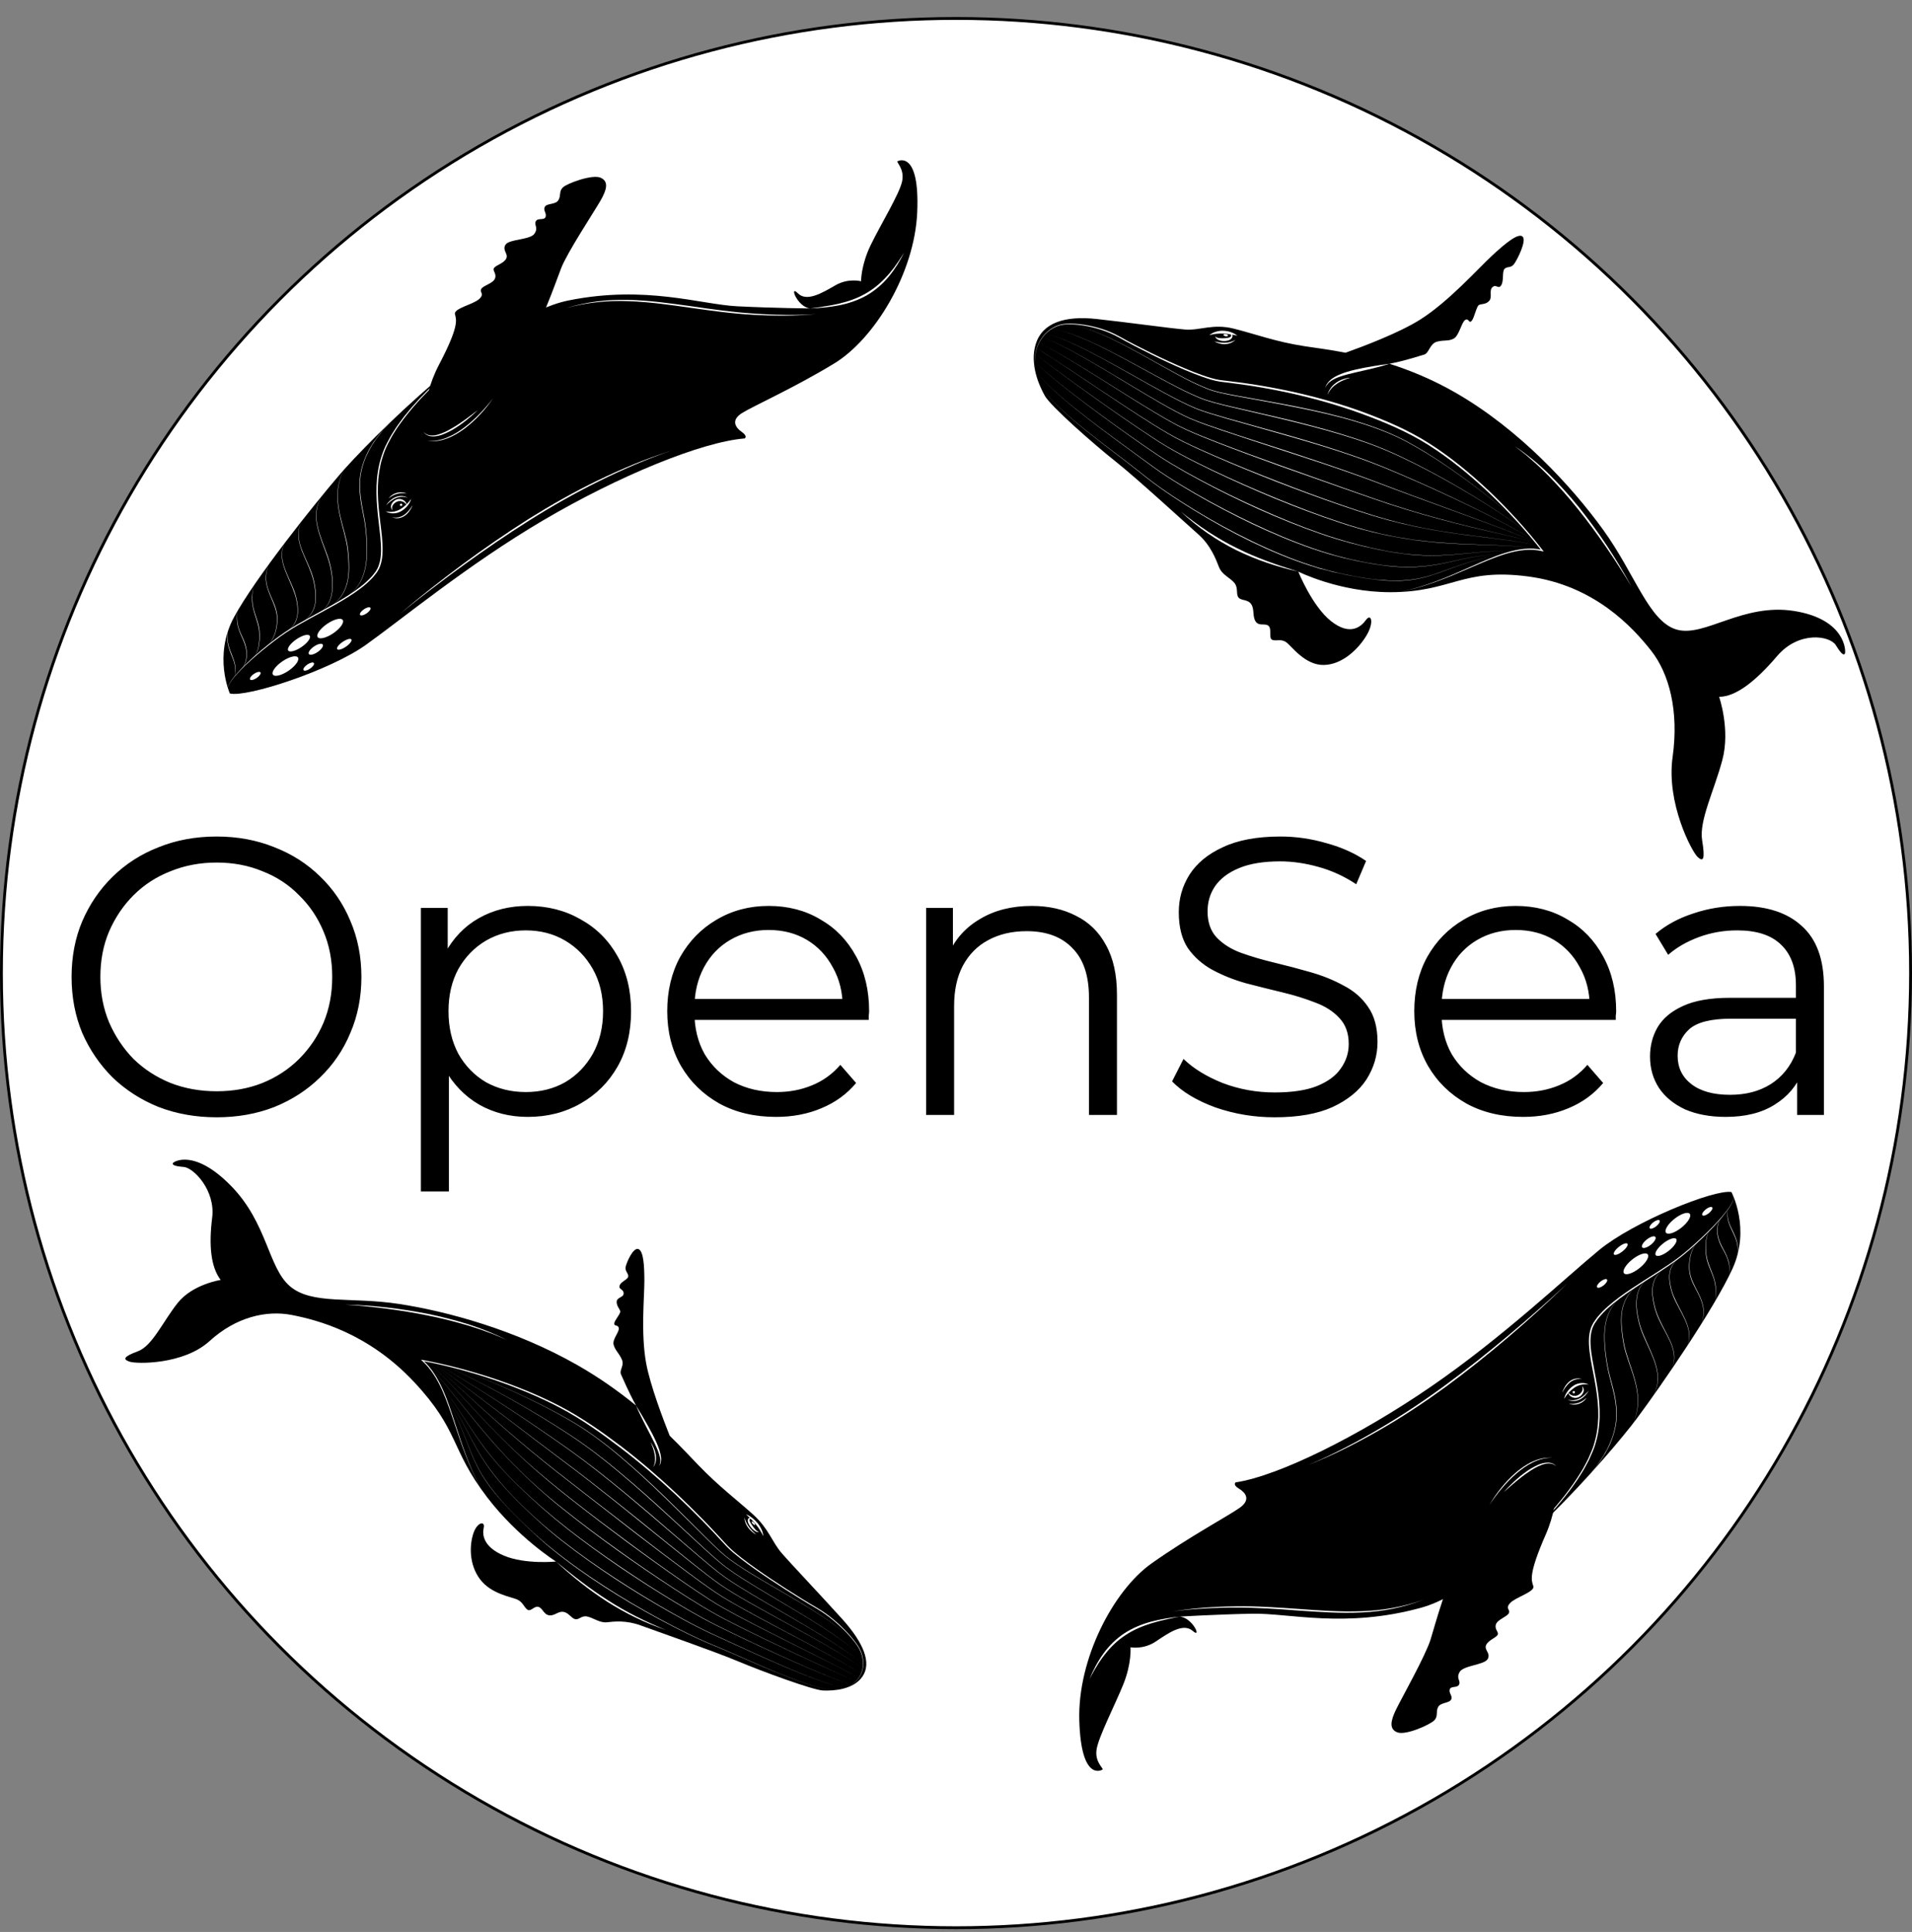 <svg width="674" height="681" viewBox="0 0 674 681" fill="none" xmlns="http://www.w3.org/2000/svg">
<rect x="0" y="0" width="674" height="681" fill="#808080" stroke="none"/>
<circle cx="337" cy="343" r="336.5" fill="white" stroke="black"/>
<path d="M610.342 420.178C604.148 419.169 575.757 430.731 563.785 440.566C551.815 450.402 529.932 471.241 504.514 488.716C479.095 506.191 450.689 520.245 435.571 522.525C435.571 522.525 434.412 523.339 436.774 524.751C439.136 526.163 440.914 528.605 437.19 531.348C433.466 534.091 419.443 541.514 405.924 551.098C392.404 560.681 379.863 584.827 380.464 606.347C381.066 627.866 388.138 624.079 388.657 623.748C389.175 623.416 385.906 621.27 386.54 616.776C387.175 612.282 393.047 601.012 396.007 593.645C398.968 586.278 398.516 580.653 398.516 580.653C398.516 580.653 403.039 581.562 407.432 578.609C411.826 575.657 417.105 571.92 420.461 574.887C423.817 577.855 420.368 570.055 415.781 569.846C415.781 569.846 428.427 569.07 441.405 568.813C454.383 568.555 474.195 574.083 500.951 566.705C527.707 559.327 568.348 511.613 576.956 500.056C585.564 488.498 604.171 461.501 610.697 447.257C617.225 433.012 610.342 420.178 610.342 420.178Z" fill="black"/>
<path d="M610.342 420.178C610.748 420.311 611.127 420.589 611.268 421.004C611.421 421.412 611.377 421.864 611.274 422.278C611.07 423.118 610.668 423.891 610.238 424.635C609.365 426.118 608.309 427.485 607.22 428.814C605.023 431.462 602.632 433.941 600.164 436.335C597.675 438.708 595.129 441.023 592.418 443.152C589.697 445.266 586.816 447.153 583.932 449.021C581.045 450.885 578.138 452.716 575.295 454.638C572.459 456.561 569.666 458.565 567.117 460.843C565.832 461.969 564.649 463.203 563.569 464.515C563.278 464.827 563.061 465.194 562.812 465.537C562.576 465.887 562.316 466.228 562.097 466.585C561.689 467.312 561.33 468.073 561.125 468.888C560.659 470.504 560.601 472.218 560.68 473.912C560.765 475.611 561.006 477.305 561.29 478.992C561.852 482.371 562.583 485.734 563.105 489.14C563.642 492.541 563.967 495.991 563.89 499.447C563.836 501.174 563.677 502.898 563.408 504.606C563.127 506.312 562.703 507.992 562.184 509.641C561.655 511.291 560.897 512.845 560.207 514.427C559.85 515.212 559.399 515.949 559 516.713C558.583 517.467 558.198 518.241 557.717 518.956C556.8 520.414 555.899 521.883 554.873 523.267C554.368 523.964 553.894 524.683 553.364 525.361L551.78 527.399C550.738 528.769 549.585 530.049 548.494 531.377C547.339 532.651 546.224 533.961 545.03 535.199C540.296 540.186 535.284 544.91 529.968 549.265C535.224 544.839 540.168 540.05 544.825 535.009C549.5 529.988 553.821 524.609 557.392 518.759C557.867 518.045 558.244 517.277 558.655 516.526C559.048 515.766 559.492 515.03 559.843 514.251C560.518 512.681 561.263 511.138 561.776 509.509C562.281 507.878 562.692 506.219 562.961 504.533C563.219 502.846 563.368 501.143 563.413 499.435C563.474 496.018 563.136 492.602 562.587 489.221C562.053 485.836 561.304 482.484 560.727 479.087C560.449 477.386 560.213 475.672 560.134 473.937C560.062 472.209 560.126 470.44 560.623 468.746C560.842 467.893 561.222 467.087 561.659 466.322C561.89 465.949 562.155 465.605 562.4 465.246C562.657 464.895 562.883 464.519 563.18 464.203C564.289 462.868 565.497 461.621 566.801 460.489C569.388 458.199 572.202 456.199 575.057 454.283C577.917 452.37 580.834 450.552 583.727 448.703C586.618 446.85 589.5 444.979 592.216 442.89C594.92 440.789 597.472 438.481 599.973 436.134C602.467 433.778 604.886 431.336 607.113 428.725C608.217 427.414 609.288 426.065 610.178 424.599C610.617 423.865 611.027 423.1 611.24 422.271C611.349 421.861 611.397 421.414 611.252 421.011C611.118 420.599 610.746 420.316 610.342 420.178Z" fill="white"/>
<path d="M571.649 456.913C570.553 457.883 569.525 458.933 568.682 460.131C567.856 461.336 567.188 462.645 566.704 464.023C565.778 466.8 565.542 469.758 565.666 472.672C565.775 475.594 566.18 478.498 566.685 481.377C567.17 484.261 568.09 487.048 568.784 489.895C569.483 492.738 569.968 495.657 569.935 498.598C569.908 501.541 569.282 504.452 568.275 507.199C568.002 507.879 567.758 508.573 567.459 509.241L566.457 511.198C566.283 511.522 566.136 511.859 565.942 512.169L565.352 513.097L564.171 514.95C563.302 516.129 562.401 517.285 561.5 518.437L558.568 521.707C562.56 517.449 566.117 512.65 568.156 507.156C569.149 504.416 569.76 501.521 569.776 498.596C569.798 495.673 569.304 492.773 568.599 489.941C567.917 487.1 567.007 484.304 566.529 481.404C566.034 478.518 565.639 475.608 565.539 472.677C565.427 469.754 565.672 466.78 566.617 463.993C567.117 462.612 567.804 461.304 568.644 460.103C569.502 458.912 570.543 457.871 571.649 456.913Z" fill="white"/>
<path d="M575.718 501.681C576.544 499.69 577.096 497.591 577.272 495.446C577.473 493.303 577.235 491.143 576.824 489.038C575.994 484.808 574.261 480.832 573.041 476.694C572.418 474.624 572.091 472.479 571.813 470.344C571.539 468.208 571.361 466.045 571.503 463.887C571.666 461.736 572.189 459.591 573.217 457.684C574.235 455.77 575.769 454.173 577.511 452.912C575.787 454.198 574.283 455.814 573.299 457.727C572.291 459.627 571.78 461.757 571.629 463.895C571.498 466.041 571.687 468.193 571.971 470.324C572.259 472.459 572.596 474.584 573.224 476.642C574.418 480.77 576.135 484.762 576.948 489.013C577.349 491.128 577.581 493.301 577.364 495.454C577.157 497.606 576.572 499.702 575.718 501.681Z" fill="white"/>
<path d="M582.672 492.161C583.583 490.534 584.172 488.735 584.303 486.882C584.456 485.031 584.176 483.163 583.657 481.383C582.639 477.801 580.862 474.501 579.396 471.075C578.667 469.362 578.036 467.591 577.618 465.772C577.182 463.96 576.868 462.109 576.807 460.241C576.754 458.382 576.925 456.473 577.656 454.741C578.342 452.991 579.654 451.541 581.214 450.534C579.67 451.568 578.393 453.032 577.742 454.776C577.031 456.497 576.87 458.389 576.933 460.236C577.005 462.092 577.327 463.931 577.773 465.734C578.198 467.548 578.835 469.293 579.572 471.002C581.012 474.424 582.775 477.742 583.779 481.349C584.289 483.142 584.563 485.025 584.395 486.889C584.232 488.753 583.609 490.551 582.672 492.161Z" fill="white"/>
<path d="M589.391 482.473C589.987 480.994 590.252 479.391 590.108 477.812C589.984 476.231 589.503 474.697 588.887 473.237C587.623 470.321 585.893 467.628 584.601 464.706C583.954 463.248 583.43 461.726 583.09 460.168C582.733 458.615 582.458 457.033 582.426 455.434C582.379 453.84 582.66 452.212 583.391 450.782C584.131 449.353 585.269 448.195 586.464 447.152C585.289 448.218 584.177 449.398 583.474 450.824C582.764 452.244 582.496 453.851 582.553 455.431C582.595 457.017 582.879 458.588 583.245 460.131C583.594 461.683 584.122 463.182 584.775 464.628C586.038 467.543 587.752 470.249 589.004 473.188C589.612 474.66 590.09 476.208 590.2 477.805C590.313 479.401 590.016 481.007 589.391 482.473Z" fill="white"/>
<path d="M594.611 474.658C595.22 473.375 595.505 471.957 595.431 470.551C595.383 469.139 594.998 467.76 594.48 466.45C593.457 463.813 591.959 461.394 590.702 458.852C589.431 456.316 588.579 453.54 588.43 450.695C588.357 449.279 588.563 447.821 589.196 446.538C589.829 445.252 590.842 444.211 591.936 443.322C590.861 444.235 589.876 445.296 589.279 446.578C588.667 447.85 588.473 449.286 588.557 450.689C588.628 452.098 588.92 453.488 589.294 454.848C589.682 456.205 590.252 457.5 590.873 458.769C592.105 461.31 593.589 463.745 594.598 466.405C595.108 467.726 595.489 469.121 595.524 470.547C595.567 471.97 595.247 473.39 594.611 474.658Z" fill="white"/>
<path d="M599.833 466.52C600.618 464.111 600.735 461.458 599.902 459.056C599.133 456.635 597.725 454.488 596.668 452.17C596.155 451.002 595.749 449.78 595.545 448.515C595.35 447.247 595.383 445.965 595.495 444.696C595.753 442.18 596.616 439.614 598.414 437.785C597.532 438.702 596.907 439.838 596.464 441.019C596.01 442.201 595.738 443.448 595.621 444.708C595.521 445.965 595.498 447.246 595.701 448.491C595.913 449.735 596.324 450.938 596.84 452.092C597.87 454.402 599.267 456.569 600.022 459.018C600.859 461.449 600.69 464.136 599.833 466.52Z" fill="white"/>
<path d="M604.624 458.632C604.929 456.487 604.931 454.295 604.503 452.178C604.056 450.058 603.099 448.102 602.319 446.076C601.949 445.055 601.631 444.008 601.447 442.934C601.279 441.857 601.191 440.772 601.193 439.685C601.199 438.598 601.286 437.509 601.517 436.444C601.775 435.397 602.129 434.328 602.842 433.501C602.154 434.347 601.835 435.419 601.608 436.464C601.392 437.522 601.315 438.604 601.319 439.684C601.327 440.764 601.427 441.843 601.603 442.906C601.795 443.967 602.121 444.999 602.498 446.01C603.252 448.029 604.198 450.01 604.626 452.154C605.052 454.291 605.002 456.5 604.624 458.632Z" fill="white"/>
<path d="M609.691 449.362C609.796 447.575 609.637 445.763 609.07 444.069C608.525 442.363 607.561 440.839 606.739 439.243C605.924 437.643 605.36 435.879 605.313 434.069C605.247 432.282 605.71 430.394 606.93 429.052C605.772 430.44 605.369 432.304 605.44 434.065C605.507 435.853 606.083 437.58 606.909 439.158C607.707 440.752 608.66 442.301 609.19 444.03C609.757 445.746 609.87 447.581 609.691 449.362Z" fill="white"/>
<path d="M612.513 442.17C612.653 440.8 612.587 439.416 612.27 438.085C611.954 436.751 611.385 435.494 610.781 434.262C610.197 433.019 609.58 431.773 609.217 430.433C608.847 429.095 608.821 427.672 609.124 426.326C608.894 427.686 608.967 429.083 609.339 430.399C609.717 431.717 610.35 432.943 610.952 434.18C611.54 435.423 612.095 436.702 612.392 438.055C612.707 439.405 612.727 440.811 612.513 442.17Z" fill="white"/>
<path d="M560.028 488.069C559.111 487.917 558.206 487.947 557.349 488.123C556.497 488.315 555.69 488.646 554.979 489.151C553.523 490.142 552.324 491.49 551.371 493.078C551.551 492.158 551.975 491.291 552.522 490.519C553.061 489.736 553.766 489.068 554.553 488.52C556.142 487.404 558.371 487.167 560.028 488.069Z" fill="white"/>
<path d="M550.726 490.865C550.922 490.118 551.261 489.413 551.669 488.751C552.078 488.089 552.594 487.486 553.203 486.981C553.824 486.492 554.557 486.132 555.334 485.982C556.113 485.8 556.912 485.937 557.646 486.141C557.257 486.144 556.883 486.046 556.504 486.104L555.944 486.141L555.399 486.267C554.688 486.474 554.021 486.813 553.441 487.279C552.863 487.747 552.363 488.311 551.911 488.915C551.466 489.524 551.068 490.177 550.726 490.865Z" fill="white"/>
<path d="M552.744 490.716C553.548 491.946 555.061 492.336 556.182 491.806C556.741 491.56 557.241 491.073 557.589 490.536C557.922 490.001 557.997 489.299 557.665 488.629C558.267 489.083 558.461 490.048 558.124 490.797C557.805 491.534 557.25 492.139 556.496 492.501C556.117 492.658 555.709 492.759 555.297 492.752C554.889 492.735 554.485 492.65 554.125 492.472C553.403 492.137 552.847 491.455 552.744 490.716Z" fill="white"/>
<path d="M552.631 493.378C554.047 493.799 555.539 493.582 556.801 492.94C557.443 492.63 558.007 492.18 558.559 491.718C558.829 491.478 559.076 491.212 559.338 490.958C559.581 490.688 559.816 490.408 560.072 490.14C559.887 490.457 559.68 490.763 559.482 491.078C559.245 491.361 559.016 491.656 558.763 491.929C558.239 492.458 557.652 492.941 556.973 493.28C556.295 493.612 555.552 493.833 554.795 493.85C554.044 493.874 553.279 493.737 552.631 493.378Z" fill="white"/>
<path d="M553.094 494.816C554.25 494.952 555.399 494.849 556.459 494.47C556.986 494.282 557.501 494.043 557.973 493.729C558.46 493.432 558.887 493.05 559.336 492.673C559.167 492.909 558.991 493.147 558.797 493.368C558.585 493.571 558.385 493.793 558.143 493.968C557.688 494.354 557.143 494.622 556.584 494.83C556.019 495.03 555.421 495.132 554.826 495.128C554.233 495.127 553.637 495.04 553.094 494.816Z" fill="white"/>
<path d="M555.039 490.405C555.219 490.551 555.247 490.815 555.1 490.996C554.954 491.176 554.69 491.205 554.509 491.059C554.328 490.912 554.301 490.647 554.447 490.467C554.593 490.286 554.858 490.258 555.039 490.405Z" fill="white"/>
<path d="M530.146 525.936C531.348 524.521 532.665 523.21 534.035 521.954C535.407 520.702 536.865 519.542 538.393 518.471C539.166 517.948 539.968 517.465 540.793 517.024C541.62 516.587 542.472 516.177 543.383 515.918C544.284 515.653 545.237 515.48 546.189 515.582C547.133 515.691 548.053 516.133 548.631 516.868C547.956 516.223 547.064 515.876 546.166 515.861C545.267 515.82 544.371 516.031 543.52 516.336C541.81 516.951 540.222 517.901 538.715 518.943C537.184 519.958 535.746 521.114 534.322 522.286C532.902 523.463 531.516 524.686 530.146 525.936Z" fill="white"/>
<path d="M525.048 530.446C526.25 528.357 527.639 526.376 529.151 524.496C530.664 522.614 532.329 520.851 534.142 519.247C535.976 517.676 537.96 516.237 540.173 515.233C541.276 514.735 542.424 514.315 543.614 514.079C544.803 513.846 546.017 513.761 547.219 513.846C544.806 513.805 542.434 514.436 540.298 515.499C538.146 516.541 536.19 517.956 534.392 519.534C532.578 521.099 530.928 522.85 529.377 524.681C528.599 525.595 527.851 526.537 527.132 527.5C526.405 528.457 525.7 529.433 525.048 530.446Z" fill="white"/>
<path d="M415.781 569.846L413.282 570.358L410.794 570.91L408.322 571.506L405.881 572.198C402.656 573.195 399.517 574.498 396.735 576.379C393.912 578.198 391.485 580.579 389.419 583.24C388.875 583.884 388.398 584.582 387.927 585.283L387.209 586.33L386.558 587.419C385.633 588.843 384.889 590.368 384.06 591.857C385.354 588.711 386.942 585.667 388.951 582.886C390.954 580.107 393.451 577.659 396.315 575.744C399.207 573.866 402.418 572.525 405.719 571.637C409.026 570.754 412.399 570.217 415.781 569.846Z" fill="white"/>
<path d="M590.881 436.726C591.441 437.432 590.282 439.284 588.293 440.862C586.305 442.44 584.239 443.147 583.678 442.44C583.117 441.734 584.276 439.882 586.265 438.305C588.253 436.726 590.32 436.02 590.881 436.726Z" fill="white"/>
<path d="M583.535 436.003C583.935 436.508 583.22 437.743 581.937 438.761C580.653 439.779 579.288 440.195 578.887 439.691C578.487 439.185 579.202 437.95 580.486 436.932C581.768 435.914 583.134 435.498 583.535 436.003Z" fill="white"/>
<path d="M585.014 430.202C585.314 430.578 584.78 431.501 583.822 432.26C582.865 433.02 581.845 433.33 581.546 432.953C581.247 432.576 581.782 431.654 582.738 430.895C583.697 430.135 584.716 429.824 585.014 430.202Z" fill="white"/>
<path d="M603.568 425.597C603.867 425.975 603.333 426.897 602.375 427.656C601.418 428.416 600.399 428.727 600.099 428.349C599.801 427.972 600.335 427.051 601.292 426.291C602.25 425.532 603.269 425.221 603.568 425.597Z" fill="white"/>
<path d="M566.487 451.02C566.785 451.398 566.252 452.319 565.293 453.079C564.337 453.839 563.317 454.15 563.018 453.772C562.719 453.395 563.253 452.474 564.211 451.714C565.168 450.955 566.187 450.644 566.487 451.02Z" fill="white"/>
<path d="M580.846 442.157C581.527 443.015 580.202 445.198 577.889 447.033C575.575 448.869 573.148 449.663 572.468 448.805C571.787 447.947 573.111 445.764 575.425 443.928C577.738 442.093 580.165 441.3 580.846 442.157Z" fill="white"/>
<path d="M595.659 427.873C596.34 428.731 595.015 430.914 592.702 432.749C590.389 434.585 587.962 435.378 587.281 434.52C586.601 433.663 587.924 431.48 590.238 429.644C592.552 427.808 594.979 427.016 595.659 427.873Z" fill="white"/>
<path d="M573.694 438.409C574.044 438.851 573.265 440.053 571.952 441.095C570.639 442.136 569.291 442.622 568.941 442.18C568.591 441.738 569.37 440.536 570.682 439.494C571.994 438.453 573.342 437.967 573.694 438.409Z" fill="white"/>
<path d="M552.372 452.496C545.691 459.029 538.749 465.292 531.643 471.365C524.529 477.427 517.212 483.254 509.693 488.811C502.128 494.305 494.333 499.501 486.212 504.138C478.104 508.79 469.742 513.036 461.035 516.435C465.363 514.673 469.568 512.632 473.724 510.508C477.882 508.386 481.97 506.126 485.99 503.757C494.051 499.05 501.829 493.871 509.355 488.351C516.891 482.841 524.193 477.014 531.361 471.03C534.945 468.037 538.481 464.987 541.984 461.898C545.494 458.818 548.971 455.697 552.372 452.496Z" fill="white"/>
<path d="M413.513 568.009C420.809 566.792 428.217 566.321 435.613 566.221C443.018 566.094 450.413 566.628 457.783 567.137C465.152 567.679 472.53 568.209 479.905 567.938C487.276 567.723 494.618 566.417 501.598 563.974C498.14 565.281 494.578 566.322 490.949 567.062C487.319 567.799 483.623 568.202 479.924 568.378C472.516 568.742 465.113 568.204 457.742 567.707C450.371 567.149 443.002 566.627 435.616 566.659C431.923 566.651 428.231 566.754 424.544 566.973C420.858 567.181 417.171 567.476 413.513 568.009Z" fill="white"/>
<path d="M547.373 517.727C547.373 517.727 551.034 526.888 544.841 541.028C538.649 555.168 539.891 557.113 540.517 559.122C541.144 561.132 534.181 563.005 532.323 565.068C530.464 567.131 532.559 567.326 531.868 568.643C531.177 569.961 527.844 570.83 527.308 572.65C526.773 574.471 528.524 575.325 527.902 576.324C527.281 577.322 524.472 578.24 523.824 579.969C523.175 581.697 525.563 582.692 524.433 584.782C523.304 586.872 515.85 587.033 514.537 589.35C513.224 591.666 514.952 592.315 514.374 593.725C513.796 595.135 511.409 594.14 511.036 595.528C510.663 596.916 512.208 597.792 511.516 599.11C510.825 600.428 507.773 600.022 506.919 601.772C506.065 603.521 507.037 604.872 505.638 606.369C504.24 607.864 495.623 611.778 492.599 610.644C489.574 609.51 490.237 606.478 492.137 602.571C494.037 598.664 502.607 583.444 504.303 577.87C506 572.296 510.264 556.406 515.33 547.927C520.394 539.447 527.903 533.885 531.21 529.801C534.516 525.719 546.525 513.959 547.373 517.727Z" fill="black"/>
<path d="M81.028 244.453C87.137 245.891 116.266 236.338 128.894 227.362C141.522 218.385 164.805 199.124 191.38 183.464C217.956 167.805 247.273 155.767 262.513 154.546C262.513 154.546 263.726 153.815 261.468 152.242C259.211 150.669 257.607 148.109 261.513 145.632C265.42 143.155 279.926 136.729 294.081 128.111C308.236 119.494 322.432 96.282 323.333 74.773C324.234 53.264 316.914 56.549 316.374 56.843C315.834 57.137 318.945 59.507 317.999 63.945C317.052 68.384 310.409 79.217 306.942 86.359C303.474 93.502 303.533 99.145 303.533 99.145C303.533 99.145 299.085 97.923 294.496 100.562C289.907 103.2 284.38 106.56 281.239 103.365C278.099 100.171 280.994 108.192 285.556 108.721C285.556 108.721 272.886 108.613 259.922 107.964C246.958 107.316 227.58 100.42 200.375 105.914C173.169 111.407 129.299 156.17 119.905 167.098C110.512 178.027 90.067 203.661 82.563 217.415C75.058 231.17 81.028 244.453 81.028 244.453Z" fill="black"/>
<path d="M81.028 244.453C80.633 244.292 80.274 243.988 80.162 243.564C80.039 243.146 80.114 242.698 80.245 242.292C80.507 241.469 80.963 240.726 81.443 240.014C82.418 238.595 83.567 237.305 84.746 236.055C87.122 233.567 89.681 231.261 92.309 229.045C94.958 226.851 97.659 224.72 100.512 222.785C103.374 220.866 106.379 219.184 109.386 217.522C112.396 215.864 115.424 214.24 118.394 212.522C121.358 210.801 124.284 208.996 126.985 206.902C128.346 205.869 129.612 204.72 130.781 203.486C131.093 203.195 131.335 202.844 131.607 202.52C131.868 202.187 132.15 201.865 132.394 201.524C132.851 200.828 133.262 200.093 133.523 199.294C134.102 197.715 134.279 196.009 134.318 194.314C134.352 192.613 134.23 190.906 134.064 189.203C133.739 185.794 133.244 182.388 132.962 178.954C132.663 175.524 132.579 172.06 132.898 168.617C133.071 166.898 133.351 165.19 133.738 163.505C134.137 161.822 134.678 160.175 135.31 158.567C135.953 156.958 136.818 155.461 137.616 153.931C138.027 153.172 138.529 152.468 138.98 151.734C139.449 151.011 139.887 150.266 140.416 149.586C141.432 148.195 142.433 146.793 143.554 145.484C144.107 144.824 144.63 144.139 145.205 143.5L146.928 141.578C148.062 140.284 149.302 139.088 150.483 137.839C151.724 136.649 152.928 135.419 154.205 134.268C159.275 129.623 164.605 125.26 170.212 121.286C164.66 125.335 159.394 129.768 154.396 134.472C149.383 139.154 144.697 144.219 140.727 149.805C140.203 150.484 139.773 151.225 139.31 151.945C138.866 152.676 138.371 153.378 137.968 154.131C137.184 155.65 136.333 157.138 135.708 158.727C135.09 160.318 134.565 161.945 134.179 163.608C133.804 165.273 133.536 166.962 133.372 168.663C133.073 172.067 133.172 175.498 133.484 178.909C133.78 182.323 134.293 185.719 134.633 189.148C134.791 190.864 134.907 192.591 134.865 194.327C134.816 196.056 134.629 197.816 134.015 199.472C133.737 200.307 133.301 201.085 132.812 201.817C132.555 202.173 132.268 202.498 131.998 202.839C131.717 203.171 131.466 203.53 131.147 203.825C129.948 205.08 128.656 206.239 127.276 207.277C124.535 209.381 121.589 211.18 118.607 212.892C115.62 214.601 112.584 216.211 109.568 217.854C106.556 219.501 103.55 221.166 100.695 223.06C97.851 224.967 95.144 227.092 92.486 229.259C89.833 231.435 87.25 233.703 84.846 236.151C83.653 237.383 82.491 238.654 81.501 240.054C81.012 240.756 80.55 241.49 80.279 242.302C80.142 242.704 80.063 243.146 80.179 243.559C80.284 243.979 80.635 244.286 81.028 244.453Z" fill="white"/>
<path d="M122.191 210.507C123.351 209.615 124.45 208.639 125.375 207.504C126.283 206.358 127.041 205.1 127.619 203.759C128.737 201.053 129.179 198.118 129.258 195.203C129.353 192.28 129.151 189.356 128.849 186.448C128.566 183.538 127.843 180.693 127.349 177.805C126.85 174.919 126.57 171.973 126.808 169.042C127.041 166.108 127.867 163.249 129.064 160.578C129.384 159.919 129.675 159.244 130.02 158.598L131.156 156.716C131.352 156.405 131.523 156.079 131.738 155.783L132.391 154.899L133.698 153.132C134.648 152.017 135.627 150.927 136.607 149.84L139.759 146.782C135.48 150.752 131.597 155.291 129.18 160.63C127.998 163.293 127.186 166.139 126.967 169.055C126.74 171.97 127.031 174.897 127.537 177.772C128.019 180.653 128.732 183.506 129.007 186.432C129.299 189.345 129.49 192.276 129.385 195.207C129.293 198.131 128.841 201.08 127.704 203.794C127.109 205.137 126.333 206.394 125.41 207.534C124.472 208.662 123.36 209.628 122.191 210.507Z" fill="white"/>
<path d="M121.254 165.564C120.291 167.492 119.593 169.548 119.269 171.675C118.918 173.799 119.005 175.97 119.268 178.099C119.801 182.376 121.253 186.463 122.181 190.676C122.658 192.785 122.835 194.947 122.963 197.096C123.087 199.247 123.114 201.416 122.822 203.56C122.51 205.694 121.838 207.797 120.68 209.628C119.53 211.466 117.889 212.952 116.063 214.088C117.873 212.926 119.486 211.419 120.6 209.579C121.738 207.754 122.397 205.665 122.697 203.542C122.977 201.41 122.938 199.251 122.804 197.105C122.665 194.956 122.478 192.813 121.995 190.715C121.092 186.515 119.658 182.412 119.143 178.115C118.89 175.976 118.811 173.793 119.177 171.66C119.534 169.528 120.263 167.478 121.254 165.564Z" fill="white"/>
<path d="M113.652 174.575C112.63 176.134 111.918 177.889 111.658 179.728C111.376 181.564 111.525 183.447 111.918 185.258C112.684 188.903 114.227 192.319 115.449 195.838C116.057 197.598 116.564 199.408 116.853 201.252C117.162 203.091 117.346 204.959 117.277 206.827C117.2 208.685 116.896 210.577 116.046 212.254C115.239 213.952 113.83 215.307 112.204 216.202C113.816 215.278 115.192 213.908 115.962 212.213C116.792 210.546 117.085 208.67 117.15 206.823C117.209 204.966 117.015 203.109 116.697 201.279C116.398 199.441 115.885 197.655 115.269 195.899C114.071 192.385 112.544 188.952 111.794 185.283C111.411 183.46 111.268 181.562 111.566 179.714C111.859 177.866 112.605 176.116 113.652 174.575Z" fill="white"/>
<path d="M106.274 183.771C105.577 185.204 105.201 186.786 105.234 188.37C105.248 189.956 105.62 191.52 106.133 193.019C107.19 196.017 108.729 198.823 109.813 201.829C110.357 203.328 110.774 204.883 111.004 206.461C111.252 208.035 111.416 209.632 111.337 211.23C111.272 212.823 110.878 214.428 110.05 215.803C109.211 217.177 107.995 218.253 106.731 219.21C107.977 218.228 109.168 217.129 109.969 215.755C110.777 214.389 111.157 212.804 111.21 211.224C111.279 209.639 111.105 208.052 110.848 206.487C110.608 204.914 110.185 203.383 109.635 201.894C108.577 198.898 107.056 196.079 106.013 193.061C105.509 191.549 105.141 189.971 105.141 188.371C105.14 186.772 105.549 185.19 106.274 183.771Z" fill="white"/>
<path d="M100.521 191.203C99.825 192.441 99.442 193.834 99.417 195.243C99.367 196.655 99.655 198.057 100.08 199.4C100.916 202.102 102.243 204.619 103.319 207.243C104.41 209.862 105.066 212.69 105.016 215.538C104.99 216.957 104.683 218.396 103.962 219.632C103.241 220.87 102.158 221.839 101.004 222.649C102.141 221.813 103.197 220.824 103.882 219.586C104.581 218.36 104.875 216.941 104.889 215.536C104.917 214.126 104.722 212.718 104.444 211.335C104.151 209.955 103.673 208.623 103.143 207.314C102.091 204.694 100.78 202.161 99.959 199.437C99.542 198.083 99.26 196.665 99.325 195.24C99.38 193.818 99.799 192.423 100.521 191.203Z" fill="white"/>
<path d="M94.744 198.956C93.793 201.305 93.492 203.943 94.155 206.397C94.753 208.866 96.008 211.106 96.901 213.492C97.332 214.693 97.651 215.941 97.766 217.216C97.872 218.496 97.75 219.772 97.55 221.03C97.117 223.521 96.077 226.022 94.156 227.721C95.1 226.867 95.803 225.778 96.327 224.63C96.862 223.483 97.22 222.258 97.424 221.009C97.613 219.762 97.724 218.486 97.609 217.23C97.484 215.974 97.158 214.746 96.724 213.558C95.857 211.182 94.615 208.923 94.032 206.427C93.367 203.944 93.724 201.275 94.744 198.956Z" fill="white"/>
<path d="M89.415 206.492C88.961 208.61 88.806 210.796 89.086 212.937C89.383 215.084 90.202 217.102 90.838 219.177C91.137 220.222 91.381 221.289 91.489 222.373C91.582 223.459 91.594 224.548 91.516 225.632C91.434 226.716 91.271 227.796 90.966 228.842C90.636 229.868 90.209 230.911 89.439 231.686C90.184 230.89 90.578 229.842 90.877 228.815C91.166 227.775 91.319 226.701 91.39 225.624C91.457 224.546 91.433 223.462 91.332 222.39C91.214 221.318 90.961 220.266 90.656 219.231C90.044 217.164 89.239 215.122 88.961 212.954C88.685 210.792 88.89 208.592 89.415 206.492Z" fill="white"/>
<path d="M83.713 215.385C83.484 217.161 83.516 218.98 83.964 220.708C84.389 222.448 85.244 224.036 85.953 225.685C86.654 227.338 87.094 229.138 87.014 230.946C86.955 232.733 86.362 234.585 85.052 235.839C86.303 234.534 86.835 232.703 86.887 230.941C86.945 229.153 86.491 227.39 85.778 225.758C85.093 224.113 84.25 222.501 83.841 220.739C83.396 218.988 83.411 217.15 83.713 215.385Z" fill="white"/>
<path d="M80.397 222.363C80.162 223.72 80.131 225.105 80.355 226.455C80.577 227.808 81.056 229.101 81.573 230.373C82.069 231.653 82.598 232.939 82.866 234.301C83.142 235.661 83.069 237.083 82.673 238.405C82.997 237.064 83.021 235.666 82.742 234.326C82.457 232.985 81.912 231.718 81.397 230.442C80.898 229.161 80.433 227.847 80.23 226.476C80.01 225.107 80.089 223.704 80.397 222.363Z" fill="white"/>
<path d="M135.956 180.237C136.86 180.452 137.765 180.486 138.632 180.37C139.495 180.238 140.324 179.964 141.068 179.51C142.59 178.623 143.88 177.362 144.941 175.844C144.697 176.749 144.214 177.584 143.615 178.316C143.023 179.06 142.272 179.677 141.449 180.169C139.786 181.172 137.546 181.252 135.956 180.237Z" fill="white"/>
<path d="M145.431 178.096C145.183 178.828 144.795 179.507 144.342 180.14C143.888 180.772 143.331 181.337 142.689 181.799C142.035 182.243 141.279 182.551 140.493 182.646C139.704 182.773 138.915 182.581 138.198 182.327C138.586 182.35 138.952 182.475 139.334 182.443L139.896 182.445L140.448 182.357C141.172 182.2 141.86 181.909 142.472 181.484C143.082 181.058 143.619 180.53 144.112 179.959C144.599 179.383 145.041 178.759 145.431 178.096Z" fill="white"/>
<path d="M143.407 178.104C142.691 176.821 141.209 176.326 140.054 176.777C139.478 176.983 138.946 177.435 138.561 177.946C138.192 178.456 138.068 179.151 138.352 179.843C137.784 179.348 137.657 178.372 138.046 177.649C138.415 176.935 139.012 176.37 139.789 176.062C140.178 175.932 140.592 175.859 141.002 175.895C141.408 175.94 141.805 176.053 142.152 176.256C142.849 176.641 143.356 177.36 143.407 178.104Z" fill="white"/>
<path d="M143.705 175.457C142.321 174.938 140.818 175.051 139.515 175.603C138.852 175.867 138.259 176.277 137.675 176.699C137.39 176.92 137.125 177.168 136.845 177.403C136.584 177.655 136.33 177.918 136.056 178.168C136.263 177.864 136.491 177.574 136.71 177.273C136.967 177.008 137.216 176.729 137.487 176.474C138.046 175.983 138.666 175.542 139.367 175.252C140.066 174.967 140.823 174.8 141.579 174.835C142.33 174.863 143.083 175.053 143.705 175.457Z" fill="white"/>
<path d="M143.345 173.99C142.2 173.774 141.047 173.796 139.963 174.1C139.424 174.251 138.894 174.454 138.401 174.734C137.895 174.996 137.442 175.347 136.968 175.692C137.153 175.468 137.345 175.243 137.554 175.037C137.78 174.849 137.995 174.641 138.248 174.484C138.729 174.131 139.291 173.901 139.863 173.732C140.441 173.572 141.044 173.512 141.638 173.558C142.229 173.601 142.818 173.728 143.345 173.99Z" fill="white"/>
<path d="M141.096 178.255C140.926 178.096 140.917 177.831 141.076 177.661C141.234 177.491 141.5 177.481 141.67 177.639C141.84 177.798 141.849 178.065 141.691 178.234C141.532 178.404 141.266 178.414 141.096 178.255Z" fill="white"/>
<path d="M168.406 144.547C167.109 145.874 165.704 147.09 164.25 148.247C162.793 149.4 161.258 150.456 159.659 151.418C158.852 151.886 158.018 152.312 157.164 152.694C156.309 153.073 155.43 153.422 154.504 153.617C153.586 153.818 152.623 153.924 151.681 153.756C150.747 153.582 149.86 153.077 149.334 152.303C149.962 152.993 150.828 153.402 151.723 153.479C152.617 153.583 153.525 153.435 154.396 153.19C156.145 152.696 157.795 151.859 159.371 150.924C160.969 150.019 162.484 148.966 163.987 147.897C165.485 146.822 166.953 145.698 168.406 144.547Z" fill="white"/>
<path d="M173.807 140.403C172.462 142.403 170.939 144.282 169.298 146.052C167.658 147.825 165.874 149.466 163.954 150.941C162.015 152.38 159.935 153.676 157.658 154.523C156.522 154.944 155.348 155.283 154.144 155.435C152.942 155.585 151.725 155.585 150.532 155.416C152.936 155.625 155.346 155.161 157.551 154.25C159.77 153.36 161.821 152.085 163.724 150.637C165.644 149.202 167.411 147.57 169.086 145.852C169.927 144.994 170.738 144.107 171.523 143.197C172.315 142.292 173.086 141.368 173.807 140.403Z" fill="white"/>
<path d="M285.556 108.721L288.085 108.384L290.605 108.007L293.112 107.585L295.596 107.065C298.883 106.296 302.105 105.215 305.012 103.532C307.954 101.915 310.542 99.709 312.788 97.199C313.376 96.594 313.9 95.931 314.419 95.264L315.208 94.271L315.934 93.23C316.956 91.874 317.804 90.404 318.735 88.976C317.225 92.025 315.428 94.951 313.23 97.584C311.038 100.217 308.377 102.485 305.385 104.196C302.37 105.867 299.074 106.981 295.718 107.636C292.357 108.286 288.956 108.587 285.556 108.721Z" fill="white"/>
<path d="M101.597 229.303C101.087 228.559 102.372 226.792 104.466 225.357C106.56 223.921 108.67 223.361 109.181 224.104C109.691 224.848 108.406 226.614 106.312 228.05C104.218 229.486 102.106 230.046 101.597 229.303Z" fill="white"/>
<path d="M108.874 230.536C108.511 230.004 109.309 228.822 110.661 227.896C112.012 226.97 113.403 226.651 113.768 227.182C114.132 227.714 113.332 228.896 111.981 229.822C110.63 230.748 109.239 231.068 108.874 230.536Z" fill="white"/>
<path d="M106.994 236.22C106.721 235.824 107.319 234.941 108.327 234.251C109.335 233.559 110.373 233.32 110.645 233.718C110.917 234.114 110.32 234.997 109.312 235.688C108.304 236.378 107.265 236.617 106.994 236.22Z" fill="white"/>
<path d="M88.164 239.519C87.893 239.122 88.489 238.239 89.498 237.548C90.505 236.858 91.543 236.619 91.816 237.016C92.087 237.412 91.491 238.295 90.483 238.986C89.475 239.677 88.437 239.916 88.164 239.519Z" fill="white"/>
<path d="M126.929 216.745C126.657 216.347 127.254 215.465 128.262 214.774C129.27 214.083 130.308 213.844 130.581 214.241C130.852 214.639 130.255 215.52 129.247 216.211C128.239 216.902 127.201 217.141 126.929 216.745Z" fill="white"/>
<path d="M111.987 224.584C111.367 223.681 112.841 221.596 115.276 219.926C117.712 218.256 120.189 217.634 120.808 218.538C121.427 219.44 119.954 221.526 117.518 223.196C115.082 224.866 112.605 225.487 111.987 224.584Z" fill="white"/>
<path d="M96.213 237.801C95.593 236.898 97.067 234.812 99.502 233.143C101.938 231.473 104.415 230.85 105.034 231.754C105.653 232.656 104.18 234.742 101.744 236.412C99.308 238.082 96.832 238.703 96.213 237.801Z" fill="white"/>
<path d="M118.86 228.822C118.541 228.357 119.402 227.212 120.784 226.265C122.166 225.318 123.545 224.927 123.864 225.392C124.182 225.858 123.321 227.002 121.94 227.95C120.558 228.897 119.179 229.288 118.86 228.822Z" fill="white"/>
<path d="M141.111 216.257C148.232 210.206 155.594 204.442 163.106 198.881C170.627 193.329 178.332 188.027 186.22 183.008C194.15 178.055 202.289 173.416 210.714 169.356C219.126 165.281 227.763 161.628 236.686 158.846C232.247 160.301 227.909 162.044 223.615 163.873C219.319 165.699 215.084 167.668 210.908 169.751C202.538 173.885 194.418 178.508 186.525 183.49C178.624 188.462 170.933 193.764 163.365 199.234C159.581 201.969 155.84 204.765 152.13 207.602C148.414 210.43 144.728 213.301 141.111 216.257Z" fill="white"/>
<path d="M287.691 110.712C280.328 111.417 272.905 111.37 265.52 110.954C258.124 110.564 250.784 109.516 243.467 108.493C236.155 107.439 228.831 106.395 221.455 106.151C214.087 105.852 206.673 106.643 199.539 108.593C203.079 107.529 206.705 106.74 210.377 106.255C214.05 105.773 217.765 105.629 221.468 105.711C228.882 105.865 236.23 106.918 243.548 107.928C250.863 108.998 258.177 110.033 265.548 110.517C269.23 110.782 272.921 110.937 276.614 110.976C280.306 111.025 284.005 110.988 287.691 110.712Z" fill="white"/>
<path d="M150.649 151.534C150.649 151.534 147.636 142.14 154.8 128.466C161.964 114.792 160.86 112.766 160.376 110.718C159.89 108.669 166.967 107.287 168.965 105.358C170.963 103.43 168.886 103.089 169.668 101.823C170.45 100.557 173.835 99.922 174.496 98.144C175.157 96.365 173.47 95.391 174.16 94.438C174.849 93.485 177.715 92.765 178.482 91.086C179.25 89.408 176.938 88.249 178.21 86.243C179.483 84.236 186.93 84.595 188.401 82.376C189.872 80.157 188.194 79.389 188.869 78.023C189.543 76.657 191.855 77.815 192.325 76.457C192.793 75.098 191.314 74.117 192.095 72.85C192.877 71.584 195.893 72.202 196.867 70.516C197.841 68.83 196.965 67.415 198.465 66.019C199.965 64.625 208.833 61.321 211.771 62.664C214.71 64.007 213.836 66.984 211.669 70.749C209.501 74.515 199.891 89.1 197.809 94.541C195.728 99.984 190.366 115.537 184.721 123.643C179.077 131.749 171.198 136.773 167.615 140.616C164.032 144.458 151.232 155.352 150.649 151.534Z" fill="black"/>
<path d="M303.979 591.025C307.404 586.171 304.373 578.972 296.781 570.568C289.188 562.163 278.883 551.318 275.494 547.386C272.104 543.455 271.016 538.85 265.459 533.833C259.901 528.816 253.395 523.934 246.21 516.478C243.674 513.848 240.312 510.216 236.072 506.077C233.808 500.397 229.23 488.373 227.789 480.602C225.848 470.138 227.157 457.036 227.151 451.55C227.146 446.065 226.836 440.884 225.007 440.273C223.178 439.661 220.847 445.043 220.543 446.566C220.24 448.09 221.562 448.802 221.461 449.919C221.36 451.037 218.822 451.745 218.417 453.167C218.012 454.589 219.739 454.286 219.842 455.809C219.945 457.334 217.608 457.23 217.407 458.651C217.205 460.073 218.316 461.199 218.625 462.11C218.934 463.021 216.581 465.336 216.541 466.514C216.501 467.692 217.821 466.778 218.126 468.099C218.433 469.419 215.794 472.058 216.304 473.989C216.814 475.919 218.033 476.733 219.152 479.07C220.273 481.408 218.141 482.929 218.956 484.556C219.525 485.693 221.441 490.456 224.209 495.442C218.312 490.626 211.421 485.677 203.458 481.141C181.695 468.741 157.579 462.217 140.647 459.627C123.714 457.037 109.902 460.004 102.176 453.36C94.45 446.715 94.3 431.139 81.42 417.989C68.54 404.84 61.231 409.437 60.961 409.979C60.69 410.52 61.233 411.063 64.754 411.337C68.275 411.611 76.004 419.61 74.794 429.225C73.585 438.839 74.269 446.561 77.795 451.169C77.795 451.169 67.91 452.649 62.634 459.28C57.358 465.912 53.71 474.441 48.564 476.333C43.419 478.223 43.285 479.171 45.723 479.986C48.162 480.801 64.686 481.088 73.889 472.7C83.09 464.312 93.787 461.748 102.864 463.518C111.94 465.288 129.822 469.91 145.956 487.126C162.09 504.343 158.575 510.569 171.729 527.783C182.565 541.963 195.994 550.425 195.994 550.425C195.994 550.425 185.16 551.498 177.708 548.375C170.256 545.253 169.981 540.918 170.52 538.481C171.06 536.044 168.216 536.447 166.866 540.51C165.515 544.572 165.25 551.343 169.183 556.629C173.116 561.915 180.296 562.87 182.328 563.82C184.36 564.77 184.633 566.396 185.853 567.345C187.072 568.294 188.289 565.993 189.779 566.4C191.27 566.808 191.678 569.111 193.574 569.384C195.471 569.656 196.695 567.89 198.589 568.166C200.481 568.442 201.431 570.475 202.786 570.748C204.141 571.02 204.952 569.395 206.984 569.803C209.015 570.211 211.456 572.11 213.893 571.841C216.331 571.573 220.664 571.036 225.813 572.937C230.961 574.838 251.691 582.036 260.091 585.566C268.492 589.095 286.512 595.749 290.168 595.888C293.826 596.027 300.733 595.627 303.979 591.025Z" fill="black"/>
<path d="M224.21 495.443C225.245 497.108 226.231 498.794 227.213 500.486C228.2 502.173 229.142 503.888 230.048 505.627C230.931 507.377 231.795 509.151 232.41 511.036C232.714 511.978 232.959 512.949 233.046 513.947C233.093 514.93 232.97 516.023 232.293 516.77C232.818 515.925 232.834 514.919 232.675 513.989C232.519 513.047 232.221 512.128 231.859 511.233C231.133 509.445 230.263 507.705 229.372 505.973C228.488 504.237 227.566 502.516 226.699 500.761L225.407 498.127C225.003 497.234 224.582 496.35 224.21 495.443Z" fill="white"/>
<path d="M229.34 508.335C229.803 508.967 230.164 509.667 230.474 510.388C230.783 511.11 231.025 511.867 231.157 512.648C231.28 513.429 231.324 514.233 231.192 515.02C231.048 515.805 230.739 516.554 230.263 517.174C230.603 516.469 230.821 515.736 230.901 514.981C230.959 514.223 230.908 513.463 230.781 512.712C230.664 511.958 230.438 511.223 230.203 510.491C229.955 509.763 229.667 509.043 229.34 508.335Z" fill="white"/>
<path d="M195.994 550.425C198.955 552.855 201.928 555.264 204.981 557.566C208.034 559.866 211.145 562.09 214.378 564.124C217.586 566.196 220.913 568.078 224.316 569.815C227.719 571.553 231.215 573.108 234.753 574.57C231.13 573.33 227.579 571.872 224.122 570.208C220.664 568.546 217.319 566.65 214.072 564.604C210.848 562.521 207.719 560.294 204.714 557.912C201.708 555.532 198.8 553.032 195.994 550.425Z" fill="white"/>
<path d="M169.782 525.146C167.75 521.456 165.992 517.621 164.443 513.705C162.89 509.789 161.551 505.794 160.22 501.8C158.881 497.812 157.559 493.809 155.841 489.976C154.123 486.16 151.921 482.493 148.816 479.67L148.375 479.271L148.957 479.377C157.388 480.934 165.678 483.155 173.818 485.829C181.942 488.548 189.919 491.758 197.528 495.727C205.141 499.708 212.176 504.675 219.005 509.844C225.82 515.047 232.301 520.675 238.559 526.528C241.675 529.471 244.736 532.471 247.727 535.539C250.727 538.595 253.623 541.767 256.524 544.901C257.995 546.429 259.665 547.775 261.345 549.09C263.022 550.413 264.759 551.663 266.5 552.904C269.989 555.377 273.554 557.747 277.155 560.061C280.758 562.368 284.387 564.638 288.084 566.792C291.79 568.981 295.103 571.769 298.092 574.841C299.579 576.386 300.99 578.013 302.206 579.785C303.453 581.54 304.193 583.655 304.314 585.799C304.44 587.934 303.843 590.157 302.456 591.806C301.109 593.49 299.17 594.591 297.147 595.253C299.165 594.574 301.089 593.456 302.412 591.771C303.775 590.121 304.344 587.916 304.203 585.805C304.063 583.684 303.315 581.604 302.067 579.88C300.845 578.13 299.425 576.523 297.932 574.998C294.925 571.968 291.606 569.218 287.932 567.053C284.223 564.908 280.584 562.647 276.97 560.348C273.36 558.044 269.785 555.681 266.281 553.215C264.533 551.976 262.788 550.729 261.099 549.406C259.408 548.088 257.729 546.745 256.221 545.191C253.297 542.051 250.409 538.905 247.401 535.858C244.404 532.804 241.339 529.818 238.221 526.89C231.956 521.064 225.467 515.474 218.66 510.295C211.859 505.116 204.864 500.147 197.299 496.162C189.733 492.186 181.786 488.961 173.688 486.223C165.577 483.53 157.297 481.287 148.901 479.711L149.042 479.418C152.188 482.296 154.399 486.013 156.116 489.853C157.84 493.71 159.124 497.732 160.428 501.733C161.724 505.737 163.028 509.74 164.546 513.665C166.059 517.591 167.782 521.439 169.782 525.146Z" fill="white"/>
<mask id="mask0_165_826" style="mask-type:luminance" maskUnits="userSpaceOnUse" x="137" y="453" width="172" height="171">
<path d="M175.422 453.051L308.345 585.974L270.856 623.463L137.933 490.54L175.422 453.051Z" fill="white"/>
</mask>
<g mask="url(#mask0_165_826)">
<mask id="mask1_165_826" style="mask-type:luminance" maskUnits="userSpaceOnUse" x="161" y="460" width="142" height="142">
<path d="M182.959 460.588L302.587 580.216L280.867 601.936L161.239 482.308L182.959 460.588Z" fill="white"/>
</mask>
<g mask="url(#mask1_165_826)">
<path d="M161.239 482.308C168.006 484.841 174.685 487.61 181.264 490.599C187.845 493.584 194.326 496.801 200.583 500.423C206.887 503.978 212.689 508.35 218.241 512.971C223.797 517.599 229.085 522.538 234.296 527.547C239.495 532.57 244.568 537.721 249.709 542.8C252.295 545.319 254.84 547.904 257.791 549.992C260.714 552.109 263.776 554.034 266.878 555.885C273.071 559.607 279.382 563.137 285.521 566.954C288.568 568.894 291.625 570.83 294.503 573.02C297.371 575.206 300.197 577.508 302.474 580.329C300.191 577.513 297.36 575.219 294.489 573.04C291.607 570.856 288.547 568.927 285.495 566.995C279.35 563.192 273.032 559.677 266.829 555.967C263.723 554.123 260.655 552.204 257.72 550.088C254.756 548 252.198 545.414 249.609 542.902C244.455 537.832 239.371 532.695 234.163 527.684C228.967 522.665 223.692 517.717 218.15 513.08C212.61 508.449 206.828 504.071 200.536 500.506C194.291 496.872 187.817 493.641 181.245 490.642C174.673 487.639 168 484.856 161.239 482.308Z" fill="white"/>
</g>
<mask id="mask2_165_826" style="mask-type:luminance" maskUnits="userSpaceOnUse" x="155" y="458" width="150" height="150">
<path d="M178.062 458.434L304.147 584.519L281.664 607.003L155.579 480.917L178.062 458.434Z" fill="white"/>
</mask>
<g mask="url(#mask2_165_826)">
<path d="M155.578 480.918C159.102 482.317 162.519 483.971 165.916 485.652C169.309 487.344 172.667 489.107 176.001 490.913C182.668 494.526 189.223 498.348 195.651 502.374C198.849 504.412 202.052 506.445 205.147 508.639C208.262 510.804 211.262 513.129 214.232 515.488C220.148 520.239 225.864 525.23 231.5 530.305C237.125 535.395 242.649 540.593 248.235 545.72C251.047 548.26 253.804 550.88 256.889 553.081C259.961 555.299 263.185 557.302 266.42 559.277C272.893 563.226 279.468 567.007 285.913 571.005C289.131 573.011 292.334 575.044 295.421 577.249C298.493 579.459 301.57 581.726 304.12 584.546C301.564 581.732 298.483 579.471 295.406 577.268C292.317 575.071 289.109 573.044 285.889 571.046C279.435 567.062 272.853 563.294 266.369 559.359C263.131 557.389 259.901 555.394 256.819 553.177C253.72 550.976 250.956 548.361 248.139 545.826C242.54 540.709 237.005 535.524 231.374 530.446C225.748 525.36 220.045 520.359 214.143 515.599C211.18 513.235 208.187 510.907 205.078 508.736C201.991 506.537 198.793 504.498 195.6 502.453C189.183 498.415 182.638 494.581 175.978 490.954C172.648 489.142 169.295 487.372 165.905 485.673C162.512 483.985 159.099 482.324 155.578 480.918Z" fill="white"/>
</g>
<mask id="mask3_165_826" style="mask-type:luminance" maskUnits="userSpaceOnUse" x="152" y="457" width="153" height="153">
<path d="M175.278 457.908L304.27 586.9L281.86 609.31L152.868 480.318L175.278 457.908Z" fill="white"/>
</mask>
<g mask="url(#mask3_165_826)">
<path d="M152.868 480.318C156.298 482.101 159.63 484.068 162.941 486.063C166.249 488.064 169.528 490.114 172.79 492.191C179.304 496.357 185.752 500.628 192.127 505.007C195.318 507.191 198.484 509.41 201.637 511.649C204.774 513.911 207.872 516.227 210.909 518.621C217.004 523.386 222.938 528.347 228.835 533.352L246.42 548.484C247.894 549.735 249.367 550.986 250.858 552.216C252.344 553.453 253.853 554.66 255.42 555.788C258.575 558.019 261.881 560.03 265.188 562.028C271.826 565.995 278.558 569.8 285.197 573.765C288.52 575.742 291.816 577.764 295.045 579.894C298.264 582.026 301.47 584.224 304.27 586.9C301.465 584.23 298.254 582.04 295.032 579.914C291.8 577.791 288.499 575.777 285.173 573.806C278.526 569.855 271.786 566.064 265.14 562.11C261.827 560.117 258.517 558.114 255.352 555.885C253.777 554.757 252.264 553.551 250.774 552.318C249.281 551.09 247.804 549.841 246.328 548.593L228.712 533.496C222.828 528.481 216.903 523.508 210.822 518.734C207.79 516.334 204.698 514.012 201.568 511.746C198.421 509.5 195.259 507.275 192.073 505.085C185.708 500.694 179.269 496.41 172.764 492.23C169.507 490.148 166.233 488.09 162.929 486.083C159.622 484.082 156.295 482.108 152.868 480.318Z" fill="white"/>
</g>
<mask id="mask4_165_826" style="mask-type:luminance" maskUnits="userSpaceOnUse" x="152" y="458" width="153" height="153">
<path d="M174.04 458.27L304.09 588.319L282.194 610.215L152.145 480.166L174.04 458.27Z" fill="white"/>
</mask>
<g mask="url(#mask4_165_826)">
<path d="M152.145 480.166C158.585 484.546 164.755 489.302 170.966 493.998L189.558 508.139C195.756 512.85 202.054 517.432 208.187 522.233C214.335 527.012 220.415 531.88 226.476 536.767C232.532 541.661 238.56 546.59 244.655 551.435C247.711 553.844 250.753 556.279 253.931 558.524C257.13 560.734 260.493 562.703 263.867 564.641C270.629 568.501 277.491 572.182 284.288 575.977C287.692 577.866 291.072 579.799 294.415 581.795C297.748 583.8 301.067 585.862 304.09 588.319C301.062 585.868 297.739 583.813 294.401 581.816C291.056 579.827 287.672 577.901 284.265 576.019C277.461 572.237 270.591 568.571 263.82 564.724C260.441 562.793 257.074 560.83 253.862 558.621C250.675 556.38 247.628 553.952 244.566 551.547C238.461 546.714 232.421 541.798 226.357 536.914C220.305 532.015 214.237 527.136 208.1 522.345C201.978 517.534 195.691 512.939 189.501 508.214L170.937 494.035C164.736 489.328 158.575 484.558 152.145 480.166Z" fill="white"/>
</g>
<mask id="mask5_165_826" style="mask-type:luminance" maskUnits="userSpaceOnUse" x="152" y="459" width="152" height="152">
<path d="M172.905 459.405L303.531 590.031L282.77 610.791L152.145 480.166L172.905 459.405Z" fill="white"/>
</mask>
<g mask="url(#mask5_165_826)">
<path d="M152.145 480.166C158.016 485.339 163.671 490.748 169.481 495.988C175.279 501.241 181.163 506.4 187.198 511.378C193.216 516.376 199.424 521.14 205.6 525.944L224.163 540.305C230.36 545.08 236.57 549.838 242.854 554.498C245.998 556.824 249.159 559.129 252.393 561.327C255.636 563.511 259.053 565.423 262.465 567.332C269.303 571.13 276.244 574.741 283.146 578.421C286.6 580.258 290.045 582.11 293.469 584C296.882 585.909 300.299 587.825 303.531 590.03C300.294 587.831 296.874 585.922 293.457 584.021C290.029 582.137 286.58 580.292 283.124 578.463C276.214 574.797 269.266 571.201 262.419 567.416C259.002 565.513 255.58 563.608 252.327 561.426C249.085 559.233 245.918 556.934 242.769 554.613C236.476 549.965 230.253 545.22 224.047 540.455L205.512 526.056C199.347 521.24 193.147 516.463 187.138 511.451C181.111 506.46 175.237 501.288 169.45 496.023C163.65 490.771 158.005 485.35 152.145 480.166Z" fill="white"/>
</g>
<mask id="mask6_165_826" style="mask-type:luminance" maskUnits="userSpaceOnUse" x="150" y="459" width="153" height="154">
<path d="M171.033 459.655L302.762 591.385L281.99 612.156L150.261 480.427L171.033 459.655Z" fill="white"/>
</mask>
<g mask="url(#mask6_165_826)">
<path d="M150.795 479.893C156.637 485.238 161.886 491.18 167.281 496.963C172.657 502.768 178.197 508.425 184.022 513.78C189.839 519.145 195.978 524.142 202.209 529.017C208.434 533.901 214.749 538.668 221.114 543.366C227.474 548.073 233.886 552.709 240.386 557.219C243.638 559.469 246.905 561.702 250.234 563.836C253.556 565.984 257.027 567.886 260.511 569.757C267.495 573.473 274.567 577.02 281.637 580.57C288.697 584.136 295.818 587.593 302.762 591.385C295.81 587.607 288.683 584.165 281.616 580.611C274.538 577.077 267.459 573.543 260.466 569.842C256.978 567.977 253.5 566.079 250.171 563.938C246.834 561.808 243.563 559.581 240.305 557.336C233.793 552.838 227.371 548.215 221.002 543.519C214.645 538.807 208.337 534.026 202.121 529.129C195.899 524.241 189.766 519.227 183.957 513.85C178.141 508.48 172.611 502.811 167.247 496.995C161.862 491.201 156.626 485.25 150.795 479.893Z" fill="white"/>
</g>
<mask id="mask7_165_826" style="mask-type:luminance" maskUnits="userSpaceOnUse" x="146" y="459" width="156" height="156">
<path d="M168.819 459.654L301.742 592.578L279.541 614.779L146.618 481.855L168.819 459.654Z" fill="white"/>
</mask>
<g mask="url(#mask7_165_826)">
<path d="M148.928 479.544C151.951 482.184 154.628 485.19 157.207 488.257C159.781 491.332 162.274 494.474 164.797 497.59C167.308 500.717 169.877 503.796 172.491 506.836C173.824 508.332 175.124 509.861 176.497 511.32L178.534 513.532L180.626 515.693C186.208 521.45 192.195 526.805 198.479 531.787C204.739 536.797 211.168 541.593 217.687 546.26C224.206 550.929 230.821 555.464 237.528 559.859C244.251 564.223 251.035 568.521 258.224 572.085C265.365 575.731 272.595 579.198 279.846 582.62C287.105 586.026 294.375 589.412 301.742 592.577C294.368 589.427 287.091 586.056 279.826 582.663C272.569 579.255 265.331 575.802 258.18 572.169C250.983 568.617 244.182 564.33 237.45 559.979C230.733 555.596 224.106 551.074 217.577 546.415C211.064 541.733 204.643 536.921 198.389 531.897C192.114 526.902 186.131 521.53 180.558 515.759L178.47 513.593L176.436 511.377C175.065 509.914 173.768 508.382 172.437 506.883C169.828 503.837 167.265 500.752 164.76 497.62C162.244 494.498 159.756 491.352 157.189 488.272C154.616 485.201 151.947 482.189 148.928 479.544Z" fill="white"/>
</g>
<mask id="mask8_165_826" style="mask-type:luminance" maskUnits="userSpaceOnUse" x="150" y="467" width="151" height="151">
<path d="M174.259 467.899L300.18 593.82L276.445 617.555L150.524 491.634L174.259 467.899Z" fill="white"/>
</mask>
<g mask="url(#mask8_165_826)">
<path d="M154.774 487.383C157.139 490.393 159.387 493.492 161.522 496.668C163.662 499.842 165.701 503.082 167.871 506.233C170.043 509.383 172.341 512.448 174.848 515.34C175.458 516.076 176.117 516.771 176.749 517.489C177.382 518.206 178.028 518.911 178.697 519.594L180.683 521.666L182.73 523.678C188.223 529.004 193.999 534.04 200.024 538.756C206.053 543.469 212.274 547.932 218.605 552.23C224.932 556.532 231.36 560.691 237.915 564.64C241.184 566.626 244.497 568.542 247.847 570.389C251.195 572.239 254.642 573.903 258.082 575.577C264.971 578.909 271.906 582.145 278.892 585.268C282.387 586.827 285.891 588.364 289.427 589.825C292.965 591.274 296.513 592.725 300.18 593.82C296.51 592.732 292.959 591.288 289.417 589.847C285.878 588.393 282.371 586.863 278.873 585.312C271.88 582.203 264.938 578.982 258.041 575.664C254.597 573.997 251.145 572.339 247.79 570.493C244.434 568.652 241.116 566.743 237.841 564.762C231.276 560.825 224.837 556.679 218.499 552.387C212.174 548.074 205.959 543.595 199.937 538.869C193.917 534.137 188.149 529.085 182.664 523.745L180.62 521.729L178.637 519.652C177.968 518.967 177.324 518.259 176.692 517.54C176.061 516.821 175.402 516.125 174.794 515.386C172.291 512.487 169.998 509.414 167.833 506.259C165.668 503.103 163.635 499.859 161.502 496.682C159.374 493.501 157.133 490.397 154.774 487.383Z" fill="white"/>
</g>
<mask id="mask9_165_826" style="mask-type:luminance" maskUnits="userSpaceOnUse" x="150" y="472" width="148" height="148">
<path d="M175.149 472.411L297.573 594.836L272.835 619.574L150.41 497.149L175.149 472.411Z" fill="white"/>
</mask>
<g mask="url(#mask9_165_826)">
<path d="M156.491 491.068C158.714 494.088 160.768 497.233 162.597 500.507C164.438 503.776 166.07 507.156 167.912 510.421C169.743 513.693 171.83 516.817 174.139 519.769L175.904 521.958C176.51 522.673 177.139 523.368 177.756 524.074C178.968 525.504 180.311 526.815 181.591 528.184C186.853 533.526 192.442 538.549 198.36 543.153C204.268 547.769 210.411 552.082 216.68 556.192C222.945 560.31 229.344 564.227 235.855 567.944C239.123 569.782 242.398 571.605 245.738 573.311C249.061 575.045 252.488 576.567 255.893 578.137C262.704 581.275 269.511 584.422 276.401 587.382C279.842 588.867 283.309 590.297 286.817 591.619C290.33 592.912 293.872 594.208 297.573 594.836C293.871 594.216 290.324 592.927 286.809 591.641C283.298 590.327 279.827 588.904 276.381 587.426C269.485 584.48 262.67 581.348 255.854 578.223C252.447 576.662 249.014 575.145 245.683 573.417C242.339 571.717 239.057 569.9 235.785 568.069C229.263 564.363 222.853 560.459 216.576 556.35C210.312 552.225 204.175 547.896 198.271 543.266C192.359 538.645 186.776 533.606 181.523 528.251C180.245 526.878 178.904 525.563 177.693 524.129C177.078 523.421 176.45 522.724 175.844 522.008L174.084 519.814C171.779 516.853 169.695 513.721 167.87 510.444C166.035 507.173 164.411 503.79 162.577 500.519C160.756 497.241 158.708 494.094 156.491 491.068Z" fill="white"/>
</g>
<mask id="mask10_165_826" style="mask-type:luminance" maskUnits="userSpaceOnUse" x="147" y="474" width="148" height="148">
<path d="M173.491 474.569L294.632 595.71L268.867 621.474L147.727 500.334L173.491 474.569Z" fill="white"/>
</mask>
<g mask="url(#mask10_165_826)">
<path d="M156.637 491.423C158.466 494.697 160.274 497.992 161.768 501.436C163.307 504.857 164.6 508.383 166.004 511.86C167.402 515.338 169.086 518.71 171.2 521.809C173.297 524.916 175.688 527.823 178.252 530.558L180.168 532.617L182.157 534.607C182.823 535.266 183.475 535.941 184.154 536.588L186.204 538.515L188.253 540.442C188.946 541.074 189.658 541.684 190.36 542.306C191.067 542.921 191.762 543.552 192.479 544.155L194.657 545.934C200.483 550.66 206.625 554.986 212.924 559.058C219.219 563.136 225.678 566.964 232.273 570.536C238.872 574.1 245.57 577.504 252.53 580.309C259.447 583.217 266.257 586.37 273.19 589.238C276.656 590.67 280.146 592.052 283.696 593.26C285.472 593.859 287.264 594.422 289.085 594.866L290.452 595.193C290.909 595.296 291.375 595.354 291.836 595.438C292.756 595.634 293.698 595.642 294.631 595.71C293.697 595.644 292.755 595.638 291.836 595.444C291.374 595.362 290.908 595.304 290.45 595.202L289.082 594.878C287.259 594.437 285.467 593.878 283.689 593.282C280.135 592.081 276.642 590.707 273.172 589.282C266.233 586.429 259.414 583.289 252.494 580.397C245.525 577.605 238.814 574.213 232.205 570.663C225.599 567.102 219.128 563.286 212.821 559.216C206.526 555.129 200.389 550.787 194.568 546.045L192.391 544.26C191.674 543.654 190.981 543.021 190.274 542.403C189.574 541.779 188.861 541.167 188.169 540.534L186.123 538.6L184.076 536.669C183.398 536.02 182.747 535.343 182.082 534.682L180.095 532.687L178.182 530.622C175.622 527.879 173.234 524.964 171.141 521.849C169.031 518.741 167.351 515.361 165.96 511.878C164.563 508.396 163.278 504.869 161.746 501.445C160.259 497.999 158.459 494.701 156.637 491.423Z" fill="white"/>
</g>
</g>
<path d="M121.686 459.879C126.576 459.956 131.462 460.32 136.326 460.866C141.192 461.412 146.029 462.194 150.837 463.127C155.638 464.106 160.388 465.331 165.066 466.79C169.735 468.283 174.283 470.137 178.668 472.309C176.409 471.369 174.195 470.328 171.874 469.553C169.6 468.659 167.262 467.949 164.936 467.209C160.25 465.843 155.52 464.618 150.725 463.686C145.942 462.709 141.117 461.938 136.274 461.3C133.853 460.982 131.426 460.702 128.993 460.471C126.564 460.213 124.127 460.013 121.686 459.879Z" fill="white"/>
<path d="M262.987 533.763C263.781 534.078 264.508 534.54 265.182 535.062C265.86 535.584 266.469 536.192 267.023 536.849C267.571 537.511 268.037 538.246 268.4 539.025C268.778 539.799 268.996 540.647 269.089 541.489C268.69 540.731 268.334 539.994 267.879 539.309C267.429 538.626 266.968 537.953 266.435 537.333C265.401 536.065 264.23 534.917 262.987 533.763Z" fill="white"/>
<path d="M265.434 535.688C265.134 535.536 264.818 535.41 264.543 535.429C264.253 535.446 264.185 535.589 264.192 535.816C264.229 536.302 264.592 536.867 264.937 537.389C265.281 537.922 265.671 538.427 266.081 538.911C266.293 539.146 266.507 539.381 266.747 539.582C266.985 539.782 267.238 539.973 267.581 539.981C267.266 540.151 266.863 540.035 266.551 539.901C266.23 539.752 265.939 539.557 265.67 539.339C265.133 538.902 264.687 538.377 264.303 537.807C263.962 537.232 263.529 536.623 263.602 535.763C263.636 535.556 263.723 535.309 263.939 535.16C264.153 535.015 264.397 535.014 264.586 535.059C264.971 535.166 265.238 535.412 265.434 535.688Z" fill="white"/>
<path d="M262.463 534.862C262.563 535.491 262.785 536.08 263.05 536.64C263.325 537.198 263.65 537.728 264.019 538.227C264.377 538.735 264.803 539.193 265.224 539.657C265.656 540.113 266.122 540.535 266.583 540.979C266.307 540.819 266.044 540.64 265.773 540.468C265.523 540.27 265.265 540.078 265.022 539.868C264.542 539.443 264.091 538.977 263.712 538.452C263.336 537.927 263.003 537.364 262.782 536.754C262.562 536.149 262.406 535.504 262.463 534.862Z" fill="white"/>
<path d="M266.158 537.506C266.046 537.618 265.694 537.447 265.371 537.124C265.048 536.801 264.877 536.449 264.988 536.337C265.1 536.226 265.452 536.397 265.775 536.72C266.098 537.043 266.269 537.395 266.158 537.506Z" fill="white"/>
<path d="M365.119 121.243C367.458 113.8 375.257 111.222 386.529 112.438C397.801 113.656 412.617 115.755 417.802 116.155C422.988 116.557 427.524 114.019 434.799 115.814C442.075 117.611 449.742 120.503 459.982 122.052C463.595 122.599 468.508 123.21 474.327 124.331C480.413 122.164 493.182 117.351 500.624 112.658C510.645 106.339 521.196 94.527 525.909 90.159C530.621 85.791 535.235 81.984 536.737 83.403C538.239 84.824 534.863 91.545 533.717 93.077C532.571 94.607 531.254 93.797 530.348 94.793C529.443 95.789 530.19 99.001 529.185 100.557C528.181 102.114 527.519 100.071 526.156 101.178C524.792 102.286 526.129 104.64 525.017 105.984C523.903 107.328 522.343 107.067 521.396 107.471C520.449 107.874 519.718 112.174 518.728 113.155C517.738 114.137 517.818 112.031 516.521 112.766C515.223 113.499 514.367 118.356 512.436 119.363C510.507 120.37 509.157 119.747 506.552 120.444C503.947 121.139 503.779 124.576 501.947 125.022C500.667 125.336 495.554 127.135 489.794 128.224C497.079 130.534 505.01 133.775 513.157 138.462C535.428 151.273 553.91 171.221 565.178 186.815C576.445 202.409 581.276 219.179 591.107 221.94C600.939 224.699 614.393 212.437 632.563 215.384C650.732 218.332 650.689 229.621 650.368 230.335C650.048 231.048 649.292 230.915 647.176 227.461C645.06 224.007 634.065 222.325 626.455 231.253C618.846 240.18 611.851 245.623 606.011 245.62C606.011 245.62 610.02 257.109 607.144 267.899C604.268 278.689 598.894 289.294 600.018 296.169C601.142 303.042 600.4 303.937 598.398 302.045C596.396 300.151 587.323 283.147 589.611 266.861C591.898 250.577 588.385 237.377 582.018 229.322C575.651 221.267 562.131 206.303 538.731 203.204C515.331 200.106 511.863 208.736 490.057 208.743C472.094 208.747 457.656 201.489 457.656 201.489C457.656 201.489 462.522 213.643 469.183 218.926C475.844 224.208 479.713 221.039 481.517 218.533C483.321 216.028 484.494 219.315 481.727 223.962C478.962 228.609 473.289 234.284 466.649 234.398C460.01 234.51 455.355 227.783 453.454 226.422C451.553 225.06 450.011 226.072 448.545 225.556C447.079 225.042 448.405 221.937 447.259 220.708C446.112 219.479 443.917 220.889 442.67 219.129C441.423 217.369 442.286 214.684 441.037 212.929C439.789 211.176 437.537 211.805 436.579 210.609C435.621 209.415 436.584 207.273 435.148 205.479C433.712 203.685 430.778 202.655 429.707 199.898C428.636 197.142 426.782 192.194 422.401 188.34C418.018 184.487 400.766 168.607 393.248 162.661C385.731 156.714 370.393 143.226 368.321 139.523C366.247 135.819 362.901 128.297 365.119 121.243Z" fill="black"/>
<path d="M489.794 128.224C487.811 128.472 485.837 128.788 483.859 129.113C481.883 129.428 479.908 129.814 477.931 130.254C475.957 130.73 473.973 131.243 472.025 132.104C471.054 132.539 470.089 133.058 469.186 133.762C468.317 134.497 467.444 135.497 467.164 136.798C467.61 135.577 468.465 134.759 469.348 134.183C470.241 133.595 471.188 133.172 472.15 132.837C474.073 132.168 476.032 131.688 477.995 131.237C479.958 130.773 481.928 130.363 483.897 129.868L486.849 129.115C487.832 128.825 488.816 128.559 489.794 128.224Z" fill="white"/>
<path d="M475.984 133.153C475.194 133.173 474.4 133.355 473.616 133.607C472.831 133.861 472.052 134.212 471.311 134.697C470.574 135.191 469.861 135.787 469.255 136.552C468.658 137.328 468.18 138.247 467.902 139.238C468.325 138.322 468.838 137.51 469.444 136.824C470.064 136.159 470.743 135.607 471.456 135.14C472.166 134.661 472.918 134.31 473.672 133.972C474.43 133.65 475.201 133.377 475.984 133.153Z" fill="white"/>
<path d="M457.656 201.489C453.988 200.339 450.331 199.159 446.724 197.811C443.118 196.46 439.548 194.989 436.075 193.239C432.582 191.546 429.189 189.576 425.88 187.411C422.57 185.249 419.368 182.843 416.222 180.319C419.223 183.108 422.371 185.649 425.646 187.928C428.92 190.21 432.335 192.185 435.826 193.941C439.336 195.642 442.92 197.13 446.57 198.364C450.219 199.602 453.918 200.641 457.656 201.489Z" fill="white"/>
<path d="M493.361 208.671C497.615 207.848 501.846 206.624 506.036 205.115C510.228 203.614 514.374 201.825 518.513 200.028C522.652 198.245 526.796 196.432 531.005 195.167C535.198 193.917 539.523 193.29 543.606 194.277L544.184 194.418L543.782 193.897C537.942 186.344 531.607 179.469 524.963 173.112C518.29 166.808 511.273 161.048 503.801 156.277C496.316 151.512 488.294 148.135 480.209 145.134C472.101 142.176 463.807 139.903 455.439 138.044C451.248 137.141 447.037 136.34 442.805 135.667C438.579 134.975 434.308 134.485 430.068 133.957C427.971 133.642 425.923 132.973 423.896 132.27C421.865 131.576 419.865 130.761 417.869 129.935C413.882 128.267 409.942 126.439 406.033 124.529C402.127 122.611 398.24 120.636 394.416 118.498C390.557 116.378 386.394 115.147 382.159 114.479C380.039 114.159 377.888 113.985 375.718 114.13C373.544 114.229 371.333 115.143 369.428 116.726C367.527 118.298 365.937 120.693 365.262 123.454C364.536 126.201 364.626 129.101 365.138 131.74C364.644 129.093 364.575 126.195 365.316 123.472C366.004 120.735 367.594 118.383 369.482 116.847C371.378 115.301 373.563 114.424 375.71 114.35C377.865 114.23 380.003 114.429 382.111 114.77C386.317 115.491 390.451 116.76 394.273 118.865C398.096 121.022 401.98 123.015 405.885 124.951C409.791 126.878 413.729 128.723 417.719 130.411C419.716 131.246 421.719 132.072 423.757 132.778C425.792 133.491 427.842 134.171 429.981 134.505C434.239 135.051 438.483 135.554 442.706 136.262C446.929 136.953 451.129 137.768 455.309 138.686C463.657 140.573 471.923 142.884 480.005 145.854C488.084 148.817 496.087 152.151 503.549 156.863C511.005 161.583 518.019 167.3 524.695 173.562C531.339 179.874 537.687 186.721 543.525 194.221L543.701 193.841C539.55 192.853 535.177 193.512 530.964 194.783C526.731 196.06 522.592 197.927 518.46 199.757C514.33 201.599 510.196 203.43 506.015 204.977C501.836 206.53 497.612 207.8 493.361 208.671Z" fill="white"/>
<mask id="mask11_165_826" style="mask-type:luminance" maskUnits="userSpaceOnUse" x="354" y="112" width="199" height="103">
<path d="M552.25 145.304L367.124 112.662L354.96 181.651L540.085 214.293L552.25 145.304Z" fill="white"/>
</mask>
<g mask="url(#mask11_165_826)">
<mask id="mask12_165_826" style="mask-type:luminance" maskUnits="userSpaceOnUse" x="368" y="114" width="174" height="70">
<path d="M541.753 143.454L375.143 114.076L368.096 154.046L534.705 183.423L541.753 143.454Z" fill="white"/>
</mask>
<g mask="url(#mask12_165_826)">
<path d="M534.705 183.423C528.916 178.386 522.971 173.628 516.89 169.15C510.813 164.666 504.588 160.473 498.136 156.835C491.718 153.095 484.864 150.531 477.932 148.424C470.99 146.32 463.925 144.743 456.841 143.303C449.751 141.885 442.619 140.702 435.513 139.39C431.968 138.702 428.39 138.108 425.02 136.696C421.641 135.335 418.353 133.676 415.107 131.917C408.603 128.427 402.202 124.659 395.646 121.3C392.352 119.669 389.057 118.025 385.64 116.77C382.231 115.521 378.745 114.41 375.107 114.283C378.744 114.42 382.226 115.543 385.63 116.8C389.044 118.064 392.335 119.717 395.624 121.359C402.172 124.736 408.564 128.523 415.063 132.034C418.305 133.802 421.592 135.472 424.976 136.846C428.351 138.272 431.938 138.878 435.478 139.576C442.584 140.908 449.71 142.115 456.794 143.55C463.88 144.968 470.945 146.524 477.886 148.606C484.821 150.692 491.669 153.232 498.09 156.951C504.547 160.566 510.779 164.741 516.864 169.204C522.953 173.663 528.906 178.405 534.705 183.423Z" fill="white"/>
</g>
<mask id="mask13_165_826" style="mask-type:luminance" maskUnits="userSpaceOnUse" x="363" y="115" width="184" height="74">
<path d="M546.218 146.843L370.616 115.88L363.32 157.255L538.923 188.218L546.218 146.843Z" fill="white"/>
</mask>
<g mask="url(#mask13_165_826)">
<path d="M538.923 188.219C535.839 185.659 532.594 183.414 529.336 181.213C526.071 179.023 522.764 176.927 519.433 174.89C512.77 170.816 505.986 167.028 499.097 163.535C495.639 161.824 492.182 160.104 488.645 158.627C485.122 157.104 481.524 155.828 477.912 154.612C470.674 152.231 463.334 150.249 455.967 148.418C448.592 146.61 441.179 144.993 433.793 143.255C430.11 142.348 426.388 141.561 422.851 140.099C419.305 138.664 415.863 136.898 412.44 135.1C405.592 131.497 398.834 127.655 391.958 124.122C388.517 122.365 385.06 120.645 381.519 119.183C377.981 117.742 374.391 116.341 370.607 115.929C374.389 116.351 377.976 117.762 381.51 119.214C385.047 120.684 388.501 122.413 391.937 124.179C398.804 127.733 405.555 131.593 412.396 135.218C415.818 137.025 419.256 138.802 422.805 140.249C426.351 141.725 430.073 142.523 433.753 143.44C441.137 145.199 448.546 146.837 455.914 148.661C463.285 150.474 470.625 152.433 477.864 154.793C481.477 155.999 485.075 157.264 488.599 158.776C492.136 160.242 495.595 161.951 499.055 163.651C505.95 167.124 512.738 170.892 519.41 174.946C522.744 176.974 526.055 179.06 529.324 181.24C532.586 183.432 535.835 185.668 538.923 188.219Z" fill="white"/>
</g>
<mask id="mask14_165_826" style="mask-type:luminance" maskUnits="userSpaceOnUse" x="361" y="117" width="188" height="74">
<path d="M548.157 149.327L368.506 117.65L361.234 158.89L540.885 190.567L548.157 149.327Z" fill="white"/>
</mask>
<g mask="url(#mask14_165_826)">
<path d="M540.885 190.568C537.523 188.411 534.054 186.505 530.573 184.642C527.088 182.787 523.576 181.003 520.051 179.258C512.994 175.785 505.883 172.466 498.718 169.309C495.139 167.723 491.542 166.19 487.935 164.687C484.318 163.218 480.674 161.835 476.997 160.576C469.651 158.019 462.221 155.786 454.775 153.626L432.39 147.351C430.528 146.812 428.667 146.273 426.815 145.7C424.958 145.136 423.116 144.524 421.311 143.789C417.711 142.278 414.218 140.433 410.736 138.578C403.785 134.818 396.922 130.831 389.971 127.068C386.499 125.18 383.002 123.354 379.449 121.685C375.899 120.028 372.299 118.436 368.506 117.65C372.297 118.446 375.893 120.049 379.439 121.714C382.987 123.392 386.48 125.229 389.949 127.127C396.891 130.908 403.747 134.915 410.691 138.693C414.172 140.559 417.66 142.414 421.264 143.938C423.074 144.681 424.917 145.298 426.772 145.868C428.624 146.446 430.485 146.99 432.345 147.535L454.717 153.869C462.165 156.008 469.6 158.221 476.947 160.757C480.627 162.005 484.271 163.379 487.89 164.836C491.499 166.327 495.098 167.851 498.68 169.428C505.85 172.565 512.967 175.864 520.03 179.315C523.558 181.052 527.073 182.826 530.561 184.671C534.046 186.525 537.519 188.42 540.885 190.568Z" fill="white"/>
</g>
<mask id="mask15_165_826" style="mask-type:luminance" maskUnits="userSpaceOnUse" x="360" y="118" width="189" height="74">
<path d="M548.507 150.907L367.384 118.97L360.279 159.264L541.402 191.2L548.507 150.907Z" fill="white"/>
</mask>
<g mask="url(#mask15_165_826)">
<path d="M541.402 191.2C534.202 187.976 526.822 185.334 519.474 182.6L497.401 174.486C490.046 171.778 482.748 168.864 475.35 166.295C467.962 163.694 460.536 161.234 453.102 158.81C445.666 156.396 438.214 154.04 430.799 151.546C427.098 150.28 423.383 149.049 419.758 147.524C416.151 145.95 412.664 144.012 409.198 142.039C402.272 138.065 395.447 133.843 388.557 129.781C385.117 127.737 381.652 125.753 378.154 123.858C374.652 121.98 371.108 120.163 367.384 118.969C371.106 120.174 374.645 122.001 378.143 123.888C381.637 125.792 385.098 127.786 388.533 129.838C395.415 133.919 402.232 138.161 409.152 142.155C412.615 144.138 416.099 146.085 419.711 147.673C423.337 149.21 427.05 150.452 430.75 151.728C438.161 154.241 445.607 156.62 453.04 159.051C460.478 161.457 467.908 163.895 475.3 166.475C482.701 169.024 490.004 171.917 497.367 174.605L519.457 182.661C526.81 185.373 534.196 187.996 541.402 191.2Z" fill="white"/>
</g>
<mask id="mask16_165_826" style="mask-type:luminance" maskUnits="userSpaceOnUse" x="359" y="120" width="190" height="72">
<path d="M548.139 152.996L366.213 120.918L359.476 159.122L541.402 191.2L548.139 152.996Z" fill="white"/>
</mask>
<g mask="url(#mask16_165_826)">
<path d="M541.402 191.2C533.825 189.202 526.159 187.617 518.558 185.735C510.951 183.878 503.378 181.854 495.881 179.53C488.375 177.238 480.969 174.563 473.546 171.952L451.3 164.043C443.891 161.388 436.488 158.704 429.13 155.866C425.454 154.443 421.786 152.984 418.173 151.363C414.565 149.723 411.098 147.684 407.636 145.647C400.723 141.544 393.916 137.184 387.069 132.92C383.648 130.783 380.217 128.667 376.765 126.603C373.303 124.566 369.833 122.529 366.214 120.917C369.83 122.539 373.296 124.585 376.753 126.632C380.202 128.705 383.628 130.83 387.045 132.977C393.884 137.26 400.682 141.639 407.589 145.763C411.048 147.809 414.512 149.858 418.123 151.511C421.736 153.143 425.402 154.613 429.078 156.047C436.43 158.904 443.827 161.61 451.233 164.283L473.497 172.133C480.924 174.723 488.336 177.38 495.85 179.651C503.355 181.956 510.933 183.959 518.545 185.796C526.151 187.657 533.821 189.222 541.402 191.2Z" fill="white"/>
</g>
<mask id="mask17_165_826" style="mask-type:luminance" maskUnits="userSpaceOnUse" x="358" y="122" width="191" height="72">
<path d="M548.924 155.148L365.461 122.798L358.721 161.023L542.184 193.373L548.924 155.148Z" fill="white"/>
</mask>
<g mask="url(#mask17_165_826)">
<path d="M542.357 192.39C534.648 190.559 526.742 189.823 518.895 188.807C511.04 187.829 503.224 186.562 495.514 184.756C487.801 182.968 480.231 180.55 472.717 177.938C465.199 175.341 457.733 172.555 450.3 169.663C442.861 166.783 435.456 163.793 428.112 160.609C424.443 159.012 420.781 157.385 417.17 155.615C413.552 153.862 410.065 151.76 406.598 149.618C399.677 145.297 392.854 140.75 386.03 136.207C379.197 131.687 372.426 127.017 365.46 122.799C372.418 127.036 379.179 131.725 386.005 136.262C392.82 140.825 399.636 145.39 406.549 149.732C410.013 151.884 413.5 153.997 417.117 155.762C420.728 157.543 424.387 159.18 428.055 160.788C435.394 163.992 442.795 167.004 450.229 169.902C457.67 172.775 465.143 175.541 472.668 178.12C480.188 180.711 487.769 183.11 495.489 184.88C503.206 186.664 511.027 187.911 518.886 188.868C526.737 189.865 534.643 190.581 542.357 192.39Z" fill="white"/>
</g>
<mask id="mask18_165_826" style="mask-type:luminance" maskUnits="userSpaceOnUse" x="357" y="124" width="194" height="75">
<path d="M550.107 157.456L364.981 124.814L357.777 165.669L542.903 198.312L550.107 157.456Z" fill="white"/>
</mask>
<g mask="url(#mask18_165_826)">
<path d="M543.654 194.059C539.772 193.011 535.762 192.616 531.751 192.371C527.735 192.139 523.706 192.044 519.683 191.898C515.657 191.773 511.642 191.548 507.635 191.246C505.638 191.048 503.631 190.912 501.645 190.643L498.658 190.282L495.686 189.823C487.761 188.593 479.966 186.618 472.332 184.037C464.686 181.503 457.134 178.622 449.645 175.545C442.154 172.468 434.727 169.186 427.371 165.695C420.033 162.163 412.72 158.514 405.82 153.859C398.875 149.319 392.036 144.543 385.225 139.709C378.424 134.855 371.634 129.972 364.981 124.813C371.625 129.991 378.406 134.893 385.199 139.765C392.002 144.616 398.833 149.411 405.771 153.972C412.665 158.646 419.978 162.321 427.31 165.872C434.661 169.383 442.083 172.688 449.571 175.783C457.069 178.843 464.63 181.702 472.285 184.219C479.925 186.78 487.733 188.736 495.665 189.947L498.64 190.397L501.629 190.753C503.618 191.016 505.625 191.147 507.623 191.339C511.632 191.631 515.65 191.845 519.677 191.961C523.702 192.096 527.731 192.181 531.747 192.402C535.759 192.637 539.77 193.02 543.654 194.059Z" fill="white"/>
</g>
<mask id="mask19_165_826" style="mask-type:luminance" maskUnits="userSpaceOnUse" x="357" y="127" width="184" height="76">
<path d="M540.123 158.356L364.749 127.433L357.047 171.111L532.421 202.034L540.123 158.356Z" fill="white"/>
</mask>
<g mask="url(#mask19_165_826)">
<path d="M533.801 194.213C529.953 194.147 526.091 194.272 522.224 194.579C518.356 194.877 514.485 195.335 510.62 195.583C506.756 195.83 502.897 195.877 499.075 195.569C498.117 195.519 497.168 195.386 496.214 195.299C495.26 195.211 494.31 195.099 493.366 194.946L490.527 194.527L487.706 193.996C480.199 192.514 472.789 190.506 465.522 187.982C458.256 185.452 451.101 182.523 444.029 179.347C436.956 176.179 429.952 172.792 423.06 169.104C419.608 167.278 416.194 165.351 412.818 163.329C409.442 161.313 406.172 159.045 402.898 156.792C396.357 152.264 389.875 147.612 383.462 142.816C380.257 140.414 377.065 137.985 373.923 135.463C370.789 132.927 367.648 130.385 364.748 127.433C367.643 130.393 370.779 132.945 373.909 135.491C377.047 138.022 380.234 140.46 383.434 142.871C389.839 147.685 396.313 152.357 402.845 156.904C406.116 159.167 409.383 161.445 412.76 163.472C416.133 165.505 419.544 167.442 422.995 169.278C429.882 172.986 436.88 176.396 443.951 179.584C451.033 182.74 458.197 185.652 465.473 188.164C472.75 190.669 480.169 192.657 487.684 194.119L490.507 194.643L493.349 195.054C494.294 195.206 495.246 195.313 496.201 195.399C497.155 195.484 498.105 195.616 499.064 195.662C502.89 195.961 506.753 195.902 510.618 195.644C514.485 195.386 518.356 194.919 522.223 194.611C526.091 194.293 529.953 194.156 533.801 194.213Z" fill="white"/>
</g>
<mask id="mask20_165_826" style="mask-type:luminance" maskUnits="userSpaceOnUse" x="357" y="130" width="179" height="77">
<path d="M535.774 161.026L365.269 130.961L357.242 176.486L527.747 206.551L535.774 161.026Z" fill="white"/>
</mask>
<g mask="url(#mask20_165_826)">
<path d="M529.719 195.361C525.939 195.45 522.142 195.815 518.353 196.518C514.564 197.204 510.79 198.198 507.003 198.879C503.216 199.579 499.419 199.893 495.65 199.839L492.828 199.744C491.891 199.682 490.958 199.58 490.023 199.499C488.147 199.375 486.304 199.02 484.445 198.777C477.048 197.548 469.75 195.725 462.636 193.224C455.517 190.742 448.533 187.775 441.655 184.514C434.774 181.263 427.992 177.713 421.324 173.886C418 171.944 414.685 169.982 411.437 167.859C408.173 165.776 405.035 163.415 401.869 161.115C395.536 156.515 389.199 151.925 382.978 147.099C379.864 144.694 376.784 142.219 373.775 139.615C370.79 136.982 367.785 134.321 365.269 130.962C367.779 134.329 370.78 137 373.761 139.641C376.765 142.254 379.841 144.739 382.95 147.155C389.163 151.998 395.492 156.608 401.816 161.225C404.976 163.534 408.112 165.905 411.375 168.001C414.62 170.132 417.934 172.106 421.254 174.06C427.919 177.906 434.694 181.479 441.575 184.749C448.463 187.993 455.457 190.941 462.587 193.406C469.712 195.887 477.02 197.692 484.424 198.901C486.285 199.139 488.131 199.489 490.009 199.608C490.945 199.686 491.879 199.785 492.817 199.846L495.642 199.933C499.414 199.975 503.217 199.651 507.005 198.942C510.794 198.248 514.566 197.244 518.354 196.549C522.141 195.835 525.938 195.461 529.719 195.361Z" fill="white"/>
</g>
<mask id="mask21_165_826" style="mask-type:luminance" maskUnits="userSpaceOnUse" x="357" y="134" width="178" height="78">
<path d="M534.805 164.476L366.089 134.726L357.729 182.139L526.445 211.888L534.805 164.476Z" fill="white"/>
</mask>
<g mask="url(#mask21_165_826)">
<path d="M529.337 195.49C525.549 196.194 521.755 196.935 517.999 198.123C514.239 199.246 510.522 200.709 506.786 202.016C503.053 203.333 499.259 204.264 495.468 204.53C491.68 204.821 487.908 204.645 484.19 204.152L481.399 203.795L478.628 203.307C477.706 203.138 476.778 202.997 475.861 202.804L473.111 202.203L470.362 201.602C469.449 201.384 468.545 201.127 467.636 200.891C466.73 200.644 465.817 200.423 464.917 200.156L462.225 199.302C455.056 196.995 448.061 194.038 441.201 190.715C434.337 187.402 427.6 183.719 421.011 179.689C414.427 175.648 407.926 171.377 401.8 166.354C395.608 161.459 389.264 156.872 383.099 151.927C380.018 149.455 376.967 146.917 374.034 144.178C372.571 142.803 371.13 141.383 369.776 139.839L368.765 138.673C368.433 138.279 368.134 137.839 367.816 137.425C367.156 136.622 366.646 135.646 366.089 134.727C366.645 135.648 367.153 136.626 367.811 137.43C368.128 137.846 368.426 138.287 368.758 138.682L369.768 139.851C371.12 141.4 372.557 142.824 374.019 144.203C376.948 146.952 379.993 149.499 383.07 151.981C389.227 156.944 395.564 161.552 401.744 166.462C407.863 171.505 414.36 175.799 420.938 179.861C427.525 183.911 434.256 187.617 441.12 190.95C447.991 194.256 454.997 197.194 462.178 199.484L464.873 200.331C465.777 200.595 466.69 200.815 467.599 201.059C468.508 201.291 469.415 201.547 470.328 201.763L473.081 202.356L475.833 202.95C476.751 203.14 477.681 203.279 478.603 203.446L481.378 203.927L484.173 204.276C487.895 204.759 491.673 204.925 495.466 204.624C499.262 204.346 503.061 203.403 506.794 202.077C510.53 200.758 514.244 199.285 518.003 198.153C521.756 196.956 525.549 196.205 529.337 195.49Z" fill="white"/>
</g>
</g>
<path d="M575.089 206.791C572.411 201.752 569.489 196.947 566.422 192.309C563.354 187.67 560.099 183.249 556.731 178.978C553.326 174.752 549.736 170.775 545.985 167.059C542.209 163.382 538.188 160.115 533.981 157.274C535.995 158.881 538.072 160.36 539.976 162.163C541.958 163.821 543.818 165.694 545.695 167.53C549.371 171.327 552.949 175.283 556.31 179.541C559.703 183.751 562.942 188.167 566.077 192.71C567.644 194.981 569.181 197.289 570.678 199.642C572.198 201.97 573.67 204.351 575.089 206.791Z" fill="white"/>
<path d="M436.18 118.336C435.485 117.76 434.7 117.37 433.892 117.083C433.082 116.792 432.234 116.641 431.374 116.589C430.513 116.544 429.633 116.644 428.77 116.887C427.904 117.11 427.059 117.558 426.287 118.133C427.15 117.945 427.974 117.729 428.804 117.657C429.631 117.581 430.456 117.526 431.272 117.586C432.914 117.654 434.524 117.961 436.18 118.336Z" fill="white"/>
<path d="M433.219 117.319C433.51 117.511 433.787 117.74 433.918 118.041C434.058 118.358 433.972 118.543 433.773 118.717C433.336 119.065 432.657 119.137 432.024 119.194C431.383 119.26 430.741 119.257 430.106 119.214C429.792 119.18 429.476 119.145 429.175 119.055C428.876 118.965 428.576 118.854 428.387 118.502C428.409 118.967 428.724 119.295 429.006 119.513C429.305 119.729 429.628 119.878 429.959 119.984C430.62 120.196 431.31 120.242 432.004 120.189C432.681 120.086 433.434 120.052 434.134 119.289C434.293 119.089 434.458 118.801 434.471 118.457C434.481 118.118 434.352 117.863 434.212 117.702C433.915 117.385 433.561 117.304 433.219 117.319Z" fill="white"/>
<path d="M435.515 119.76C434.922 120.156 434.298 120.395 433.676 120.565C433.049 120.723 432.421 120.807 431.796 120.82C431.168 120.852 430.547 120.772 429.924 120.703C429.302 120.616 428.691 120.466 428.063 120.339C428.348 120.5 428.642 120.632 428.934 120.778C429.238 120.88 429.541 120.996 429.851 121.082C430.473 121.244 431.113 121.342 431.767 121.319C432.418 121.292 433.079 121.191 433.721 120.936C434.358 120.683 434.995 120.33 435.515 119.76Z" fill="white"/>
<path d="M431.272 118.014C431.236 118.22 431.571 118.451 432.021 118.53C432.471 118.61 432.864 118.507 432.901 118.302C432.937 118.097 432.602 117.866 432.152 117.787C431.702 117.707 431.308 117.809 431.272 118.014Z" fill="white"/>
<path d="M76.386 393.834C69.065 393.834 62.254 392.629 55.953 390.22C49.744 387.718 44.323 384.243 39.69 379.795C35.149 375.254 31.581 370.019 28.987 364.088C26.485 358.065 25.234 351.485 25.234 344.35C25.234 337.215 26.485 330.682 28.987 324.751C31.581 318.728 35.149 313.492 39.69 309.044C44.323 304.503 49.744 301.028 55.953 298.619C62.161 296.117 68.972 294.866 76.386 294.866C83.707 294.866 90.471 296.117 96.68 298.619C102.889 301.028 108.263 304.457 112.804 308.905C117.437 313.353 121.005 318.589 123.507 324.612C126.102 330.635 127.399 337.215 127.399 344.35C127.399 351.485 126.102 358.065 123.507 364.088C121.005 370.111 117.437 375.347 112.804 379.795C108.263 384.243 102.889 387.718 96.68 390.22C90.471 392.629 83.707 393.834 76.386 393.834ZM76.386 384.66C82.224 384.66 87.599 383.687 92.51 381.741C97.514 379.702 101.823 376.876 105.437 373.262C109.144 369.555 112.016 365.293 114.055 360.474C116.094 355.563 117.113 350.188 117.113 344.35C117.113 338.512 116.094 333.184 114.055 328.365C112.016 323.454 109.144 319.191 105.437 315.577C101.823 311.87 97.514 309.044 92.51 307.098C87.599 305.059 82.224 304.04 76.386 304.04C70.548 304.04 65.127 305.059 60.123 307.098C55.119 309.044 50.764 311.87 47.057 315.577C43.443 319.191 40.57 323.454 38.439 328.365C36.4 333.184 35.381 338.512 35.381 344.35C35.381 350.095 36.4 355.424 38.439 360.335C40.57 365.246 43.443 369.555 47.057 373.262C50.764 376.876 55.119 379.702 60.123 381.741C65.127 383.687 70.548 384.66 76.386 384.66ZM186.038 393.695C179.737 393.695 174.038 392.259 168.941 389.386C163.845 386.421 159.767 382.204 156.709 376.737C153.744 371.177 152.261 364.412 152.261 356.443C152.261 348.474 153.744 341.755 156.709 336.288C159.675 330.728 163.706 326.512 168.802 323.639C173.899 320.766 179.644 319.33 186.038 319.33C192.988 319.33 199.197 320.905 204.664 324.056C210.224 327.114 214.58 331.469 217.73 337.122C220.881 342.682 222.456 349.122 222.456 356.443C222.456 363.856 220.881 370.343 217.73 375.903C214.58 381.463 210.224 385.818 204.664 388.969C199.197 392.12 192.988 393.695 186.038 393.695ZM148.369 419.966V320.025H157.821V341.987L156.848 356.582L158.238 371.316V419.966H148.369ZM185.343 384.938C190.533 384.938 195.166 383.78 199.243 381.463C203.321 379.054 206.564 375.718 208.973 371.455C211.383 367.1 212.587 362.096 212.587 356.443C212.587 350.79 211.383 345.833 208.973 341.57C206.564 337.307 203.321 333.971 199.243 331.562C195.166 329.153 190.533 327.948 185.343 327.948C180.154 327.948 175.474 329.153 171.304 331.562C167.227 333.971 163.984 337.307 161.574 341.57C159.258 345.833 158.099 350.79 158.099 356.443C158.099 362.096 159.258 367.1 161.574 371.455C163.984 375.718 167.227 379.054 171.304 381.463C175.474 383.78 180.154 384.938 185.343 384.938ZM273.571 393.695C265.973 393.695 259.301 392.12 253.555 388.969C247.81 385.726 243.316 381.324 240.072 375.764C236.829 370.111 235.207 363.671 235.207 356.443C235.207 349.215 236.736 342.821 239.794 337.261C242.945 331.701 247.208 327.346 252.582 324.195C258.05 320.952 264.166 319.33 270.93 319.33C277.788 319.33 283.857 320.905 289.139 324.056C294.514 327.114 298.73 331.469 301.788 337.122C304.846 342.682 306.375 349.122 306.375 356.443C306.375 356.906 306.329 357.416 306.236 357.972C306.236 358.435 306.236 358.945 306.236 359.501H242.713V352.134H300.954L297.062 355.053C297.062 349.771 295.904 345.091 293.587 341.014C291.363 336.844 288.305 333.601 284.413 331.284C280.521 328.967 276.027 327.809 270.93 327.809C265.926 327.809 261.432 328.967 257.447 331.284C253.463 333.601 250.358 336.844 248.134 341.014C245.91 345.184 244.798 349.956 244.798 355.331V356.86C244.798 362.42 246.003 367.331 248.412 371.594C250.914 375.764 254.343 379.054 258.698 381.463C263.146 383.78 268.197 384.938 273.849 384.938C278.297 384.938 282.421 384.15 286.22 382.575C290.112 381 293.448 378.59 296.228 375.347L301.788 381.741C298.545 385.633 294.468 388.598 289.556 390.637C284.738 392.676 279.409 393.695 273.571 393.695ZM363.715 319.33C369.646 319.33 374.835 320.488 379.283 322.805C383.824 325.029 387.345 328.458 389.847 333.091C392.442 337.724 393.739 343.562 393.739 350.605V393H383.87V351.578C383.87 343.887 381.924 338.095 378.032 334.203C374.233 330.218 368.858 328.226 361.908 328.226C356.719 328.226 352.178 329.292 348.286 331.423C344.487 333.462 341.521 336.473 339.39 340.458C337.351 344.35 336.332 349.076 336.332 354.636V393H326.463V320.025H335.915V340.041L334.386 336.288C336.703 331.006 340.409 326.882 345.506 323.917C350.603 320.859 356.672 319.33 363.715 319.33ZM449.309 393.834C442.081 393.834 435.131 392.676 428.459 390.359C421.879 387.95 416.783 384.892 413.169 381.185L417.2 373.262C420.628 376.598 425.215 379.424 430.961 381.741C436.799 383.965 442.915 385.077 449.309 385.077C455.425 385.077 460.382 384.336 464.182 382.853C468.074 381.278 470.9 379.193 472.661 376.598C474.514 374.003 475.441 371.131 475.441 367.98C475.441 364.181 474.329 361.123 472.105 358.806C469.973 356.489 467.147 354.682 463.626 353.385C460.104 351.995 456.212 350.79 451.95 349.771C447.687 348.752 443.424 347.686 439.162 346.574C434.899 345.369 430.961 343.794 427.347 341.848C423.825 339.902 420.953 337.354 418.729 334.203C416.597 330.96 415.532 326.743 415.532 321.554C415.532 316.735 416.783 312.334 419.285 308.349C421.879 304.272 425.818 301.028 431.1 298.619C436.382 296.117 443.146 294.866 451.394 294.866C456.861 294.866 462.282 295.654 467.657 297.229C473.031 298.712 477.665 300.797 481.557 303.484L478.082 311.685C473.912 308.905 469.464 306.866 464.738 305.569C460.104 304.272 455.61 303.623 451.255 303.623C445.417 303.623 440.598 304.411 436.799 305.986C432.999 307.561 430.173 309.693 428.32 312.38C426.559 314.975 425.679 317.94 425.679 321.276C425.679 325.075 426.744 328.133 428.876 330.45C431.1 332.767 433.972 334.574 437.494 335.871C441.108 337.168 445.046 338.327 449.309 339.346C453.571 340.365 457.788 341.477 461.958 342.682C466.22 343.887 470.112 345.462 473.634 347.408C477.248 349.261 480.12 351.763 482.252 354.914C484.476 358.065 485.588 362.188 485.588 367.285C485.588 372.011 484.29 376.413 481.696 380.49C479.101 384.475 475.116 387.718 469.742 390.22C464.46 392.629 457.649 393.834 449.309 393.834ZM536.911 393.695C529.313 393.695 522.641 392.12 516.895 388.969C511.15 385.726 506.656 381.324 503.412 375.764C500.169 370.111 498.547 363.671 498.547 356.443C498.547 349.215 500.076 342.821 503.134 337.261C506.285 331.701 510.548 327.346 515.922 324.195C521.39 320.952 527.506 319.33 534.27 319.33C541.128 319.33 547.197 320.905 552.479 324.056C557.854 327.114 562.07 331.469 565.128 337.122C568.186 342.682 569.715 349.122 569.715 356.443C569.715 356.906 569.669 357.416 569.576 357.972C569.576 358.435 569.576 358.945 569.576 359.501H506.053V352.134H564.294L560.402 355.053C560.402 349.771 559.244 345.091 556.927 341.014C554.703 336.844 551.645 333.601 547.753 331.284C543.861 328.967 539.367 327.809 534.27 327.809C529.266 327.809 524.772 328.967 520.787 331.284C516.803 333.601 513.698 336.844 511.474 341.014C509.25 345.184 508.138 349.956 508.138 355.331V356.86C508.138 362.42 509.343 367.331 511.752 371.594C514.254 375.764 517.683 379.054 522.038 381.463C526.486 383.78 531.537 384.938 537.189 384.938C541.637 384.938 545.761 384.15 549.56 382.575C553.452 381 556.788 378.59 559.568 375.347L565.128 381.741C561.885 385.633 557.808 388.598 552.896 390.637C548.078 392.676 542.749 393.695 536.911 393.695ZM633.498 393V376.876L633.081 374.235V347.269C633.081 341.06 631.32 336.288 627.799 332.952C624.37 329.616 619.227 327.948 612.37 327.948C607.644 327.948 603.15 328.736 598.887 330.311C594.624 331.886 591.01 333.971 588.045 336.566L583.597 329.199C587.304 326.048 591.752 323.639 596.941 321.971C602.13 320.21 607.598 319.33 613.343 319.33C622.795 319.33 630.069 321.693 635.166 326.419C640.355 331.052 642.95 338.141 642.95 347.686V393H633.498ZM608.339 393.695C602.872 393.695 598.099 392.815 594.022 391.054C590.037 389.201 586.979 386.699 584.848 383.548C582.717 380.305 581.651 376.598 581.651 372.428C581.651 368.629 582.531 365.2 584.292 362.142C586.145 358.991 589.111 356.489 593.188 354.636C597.358 352.69 602.918 351.717 609.868 351.717H635.027V359.084H610.146C603.103 359.084 598.192 360.335 595.412 362.837C592.725 365.339 591.381 368.443 591.381 372.15C591.381 376.32 593.003 379.656 596.246 382.158C599.489 384.66 604.03 385.911 609.868 385.911C615.428 385.911 620.2 384.66 624.185 382.158C628.262 379.563 631.228 375.857 633.081 371.038L635.305 377.849C633.452 382.668 630.208 386.513 625.575 389.386C621.034 392.259 615.289 393.695 608.339 393.695Z" fill="black"/>
</svg>
